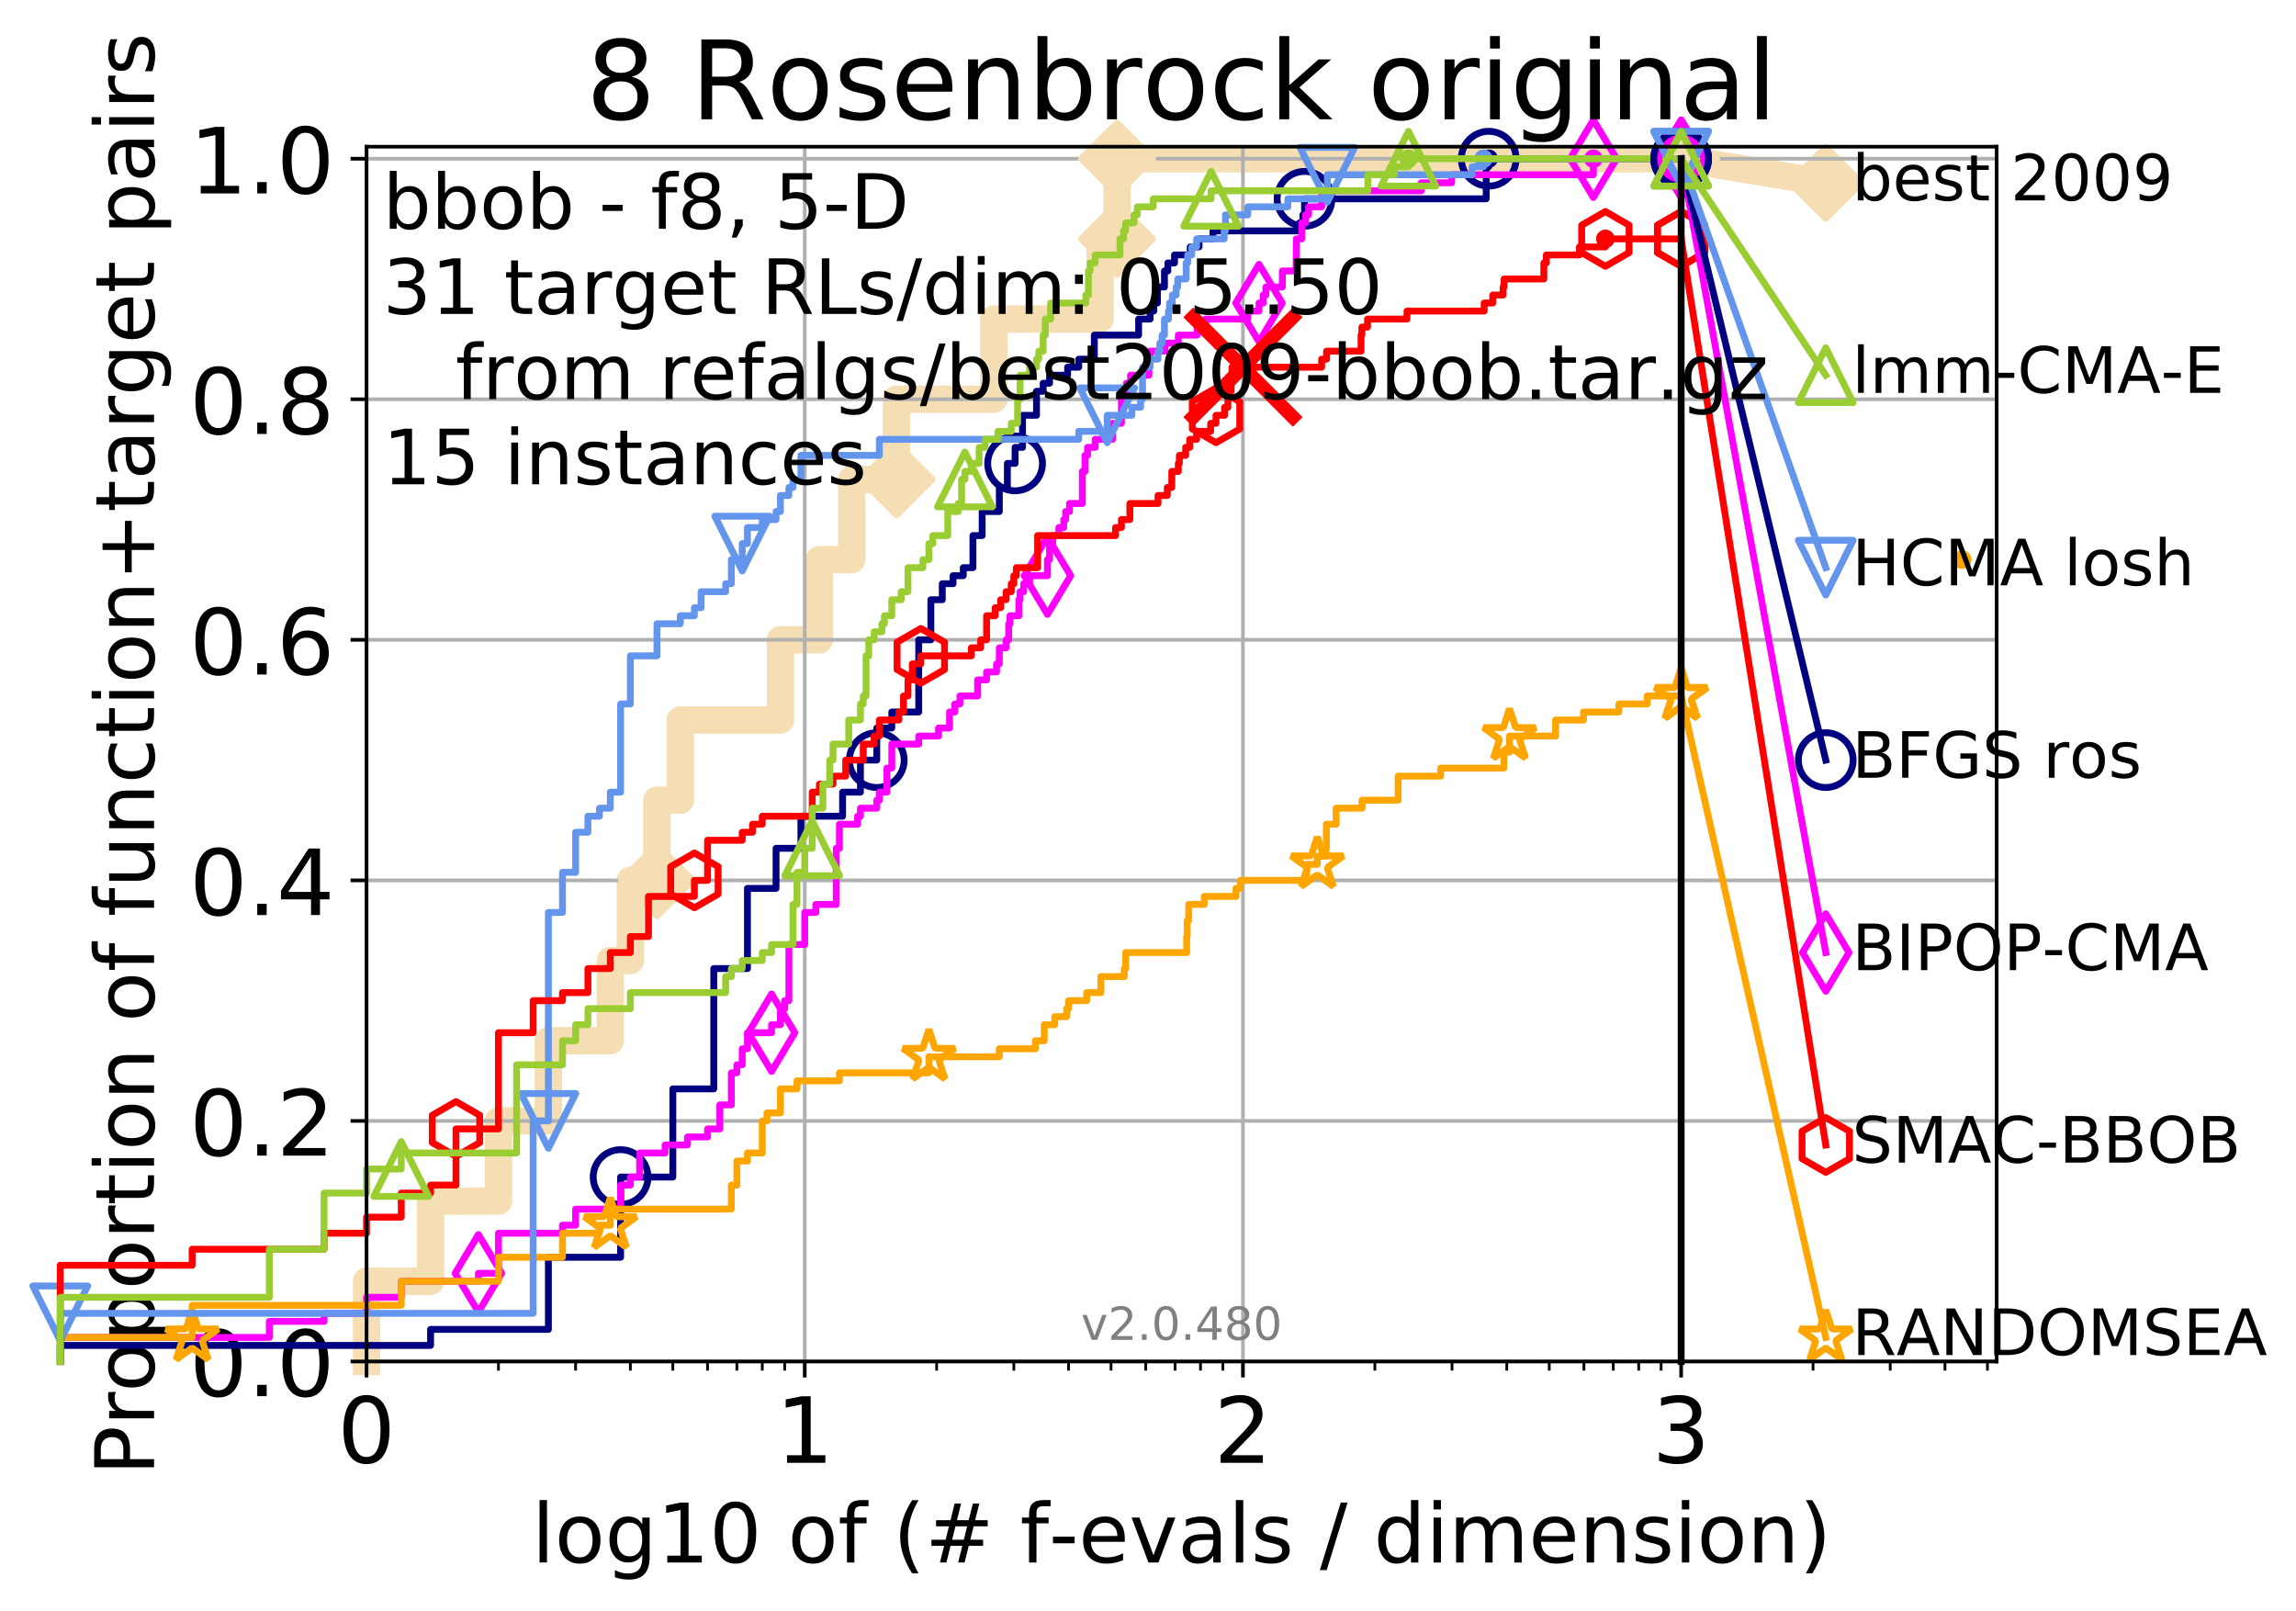 <?xml version="1.0" encoding="utf-8" standalone="no"?>
<!DOCTYPE svg PUBLIC "-//W3C//DTD SVG 1.1//EN"
  "http://www.w3.org/Graphics/SVG/1.1/DTD/svg11.dtd">
<!-- Created with matplotlib (http://matplotlib.org/) -->
<svg height="353pt" version="1.1" viewBox="0 0 503 353" width="503pt" xmlns="http://www.w3.org/2000/svg" xmlns:xlink="http://www.w3.org/1999/xlink">
 <defs>
  <style type="text/css">
*{stroke-linecap:butt;stroke-linejoin:round;}
  </style>
 </defs>
 <g id="figure_1">
  <g id="patch_1">
   <path d="M 0 353.222 
L 503.902 353.222 
L 503.902 0 
L 0 0 
z
" style="fill:#ffffff;"/>
  </g>
  <g id="axes_1">
   <g id="patch_2">
    <path d="M 80.301 298.245 
L 437.421 298.245 
L 437.421 32.133 
L 80.301 32.133 
z
" style="fill:#ffffff;"/>
   </g>
   <g id="line2d_1">
    <path d="M 80.301 298.245 
L 80.301 280.68 
L 94.329 280.68 
L 94.329 263.115 
L 109.2 263.115 
L 109.2 245.55 
L 120.139 245.55 
L 120.139 227.985 
L 133.706 227.985 
L 133.706 210.42 
L 138.099 210.42 
L 138.099 192.854 
L 143.926 192.854 
L 143.926 175.289 
L 149.037 175.289 
L 149.037 157.724 
L 170.971 157.724 
L 170.971 140.159 
L 179.51 140.159 
L 179.51 122.594 
L 186.593 122.594 
L 186.593 105.029 
L 196.415 105.029 
L 196.415 87.464 
L 217.712 87.464 
L 217.712 69.898 
L 241 69.898 
L 241 52.333 
L 244.715 52.333 
L 244.715 34.768 
L 368.301 34.768 
" style="fill:none;stroke:#f5deb3;stroke-linecap:square;stroke-width:6;"/>
   </g>
   <g id="line2d_2"/>
   <g id="line2d_3">
    <path d="M 368.301 34.768 
L 399.981 40.038 
" style="fill:none;stroke:#f5deb3;stroke-linecap:square;stroke-width:6;"/>
    <defs>
     <path d="M -0 7.778 
L 7.778 0 
L 0 -7.778 
L -7.778 -0 
z
" id="mfc41679be0" style="stroke:#f5deb3;stroke-linejoin:miter;stroke-width:1.5;"/>
    </defs>
    <g>
     <use style="fill:#f5deb3;stroke:#f5deb3;stroke-linejoin:miter;stroke-width:1.5;" x="368.301" xlink:href="#mfc41679be0" y="34.768"/>
     <use style="fill:#f5deb3;stroke:#f5deb3;stroke-linejoin:miter;stroke-width:1.5;" x="399.981" xlink:href="#mfc41679be0" y="40.038"/>
    </g>
   </g>
   <g id="matplotlib.axis_1">
    <g id="xtick_1">
     <g id="line2d_4">
      <path clip-path="url(#pece71f40f7)" d="M 80.301 298.245 
L 80.301 32.133 
" style="fill:none;stroke:#b0b0b0;stroke-linecap:square;stroke-width:0.8;"/>
     </g>
     <g id="line2d_5">
      <defs>
       <path d="M 0 0 
L 0 3.5 
" id="m2ff8114bea" style="stroke:#000000;stroke-width:0.8;"/>
      </defs>
      <g>
       <use style="stroke:#000000;stroke-width:0.8;" x="80.301" xlink:href="#m2ff8114bea" y="298.245"/>
      </g>
     </g>
     <g id="text_1">
      <!-- 0 -->
      <defs>
       <path d="M 31.781 66.406 
Q 24.172 66.406 20.328 58.906 
Q 16.5 51.422 16.5 36.375 
Q 16.5 21.391 20.328 13.891 
Q 24.172 6.391 31.781 6.391 
Q 39.453 6.391 43.281 13.891 
Q 47.125 21.391 47.125 36.375 
Q 47.125 51.422 43.281 58.906 
Q 39.453 66.406 31.781 66.406 
z
M 31.781 74.219 
Q 44.047 74.219 50.516 64.516 
Q 56.984 54.828 56.984 36.375 
Q 56.984 17.969 50.516 8.266 
Q 44.047 -1.422 31.781 -1.422 
Q 19.531 -1.422 13.062 8.266 
Q 6.594 17.969 6.594 36.375 
Q 6.594 54.828 13.062 64.516 
Q 19.531 74.219 31.781 74.219 
z
" id="DejaVuSans-30"/>
      </defs>
      <g transform="translate(73.939 320.442)scale(0.2 -0.2)">
       <use xlink:href="#DejaVuSans-30"/>
      </g>
     </g>
    </g>
    <g id="xtick_2">
     <g id="line2d_6">
      <path clip-path="url(#pece71f40f7)" d="M 176.301 298.245 
L 176.301 32.133 
" style="fill:none;stroke:#b0b0b0;stroke-linecap:square;stroke-width:0.8;"/>
     </g>
     <g id="line2d_7">
      <g>
       <use style="stroke:#000000;stroke-width:0.8;" x="176.301" xlink:href="#m2ff8114bea" y="298.245"/>
      </g>
     </g>
     <g id="text_2">
      <!-- 1 -->
      <defs>
       <path d="M 12.406 8.297 
L 28.516 8.297 
L 28.516 63.922 
L 10.984 60.406 
L 10.984 69.391 
L 28.422 72.906 
L 38.281 72.906 
L 38.281 8.297 
L 54.391 8.297 
L 54.391 0 
L 12.406 0 
z
" id="DejaVuSans-31"/>
      </defs>
      <g transform="translate(169.939 320.442)scale(0.2 -0.2)">
       <use xlink:href="#DejaVuSans-31"/>
      </g>
     </g>
    </g>
    <g id="xtick_3">
     <g id="line2d_8">
      <path clip-path="url(#pece71f40f7)" d="M 272.301 298.245 
L 272.301 32.133 
" style="fill:none;stroke:#b0b0b0;stroke-linecap:square;stroke-width:0.8;"/>
     </g>
     <g id="line2d_9">
      <g>
       <use style="stroke:#000000;stroke-width:0.8;" x="272.301" xlink:href="#m2ff8114bea" y="298.245"/>
      </g>
     </g>
     <g id="text_3">
      <!-- 2 -->
      <defs>
       <path d="M 19.188 8.297 
L 53.609 8.297 
L 53.609 0 
L 7.328 0 
L 7.328 8.297 
Q 12.938 14.109 22.625 23.891 
Q 32.328 33.688 34.812 36.531 
Q 39.547 41.844 41.422 45.531 
Q 43.312 49.219 43.312 52.781 
Q 43.312 58.594 39.234 62.25 
Q 35.156 65.922 28.609 65.922 
Q 23.969 65.922 18.812 64.312 
Q 13.672 62.703 7.812 59.422 
L 7.812 69.391 
Q 13.766 71.781 18.938 73 
Q 24.125 74.219 28.422 74.219 
Q 39.75 74.219 46.484 68.547 
Q 53.219 62.891 53.219 53.422 
Q 53.219 48.922 51.531 44.891 
Q 49.859 40.875 45.406 35.406 
Q 44.188 33.984 37.641 27.219 
Q 31.109 20.453 19.188 8.297 
z
" id="DejaVuSans-32"/>
      </defs>
      <g transform="translate(265.939 320.442)scale(0.2 -0.2)">
       <use xlink:href="#DejaVuSans-32"/>
      </g>
     </g>
    </g>
    <g id="xtick_4">
     <g id="line2d_10">
      <path clip-path="url(#pece71f40f7)" d="M 368.301 298.245 
L 368.301 32.133 
" style="fill:none;stroke:#b0b0b0;stroke-linecap:square;stroke-width:0.8;"/>
     </g>
     <g id="line2d_11">
      <g>
       <use style="stroke:#000000;stroke-width:0.8;" x="368.301" xlink:href="#m2ff8114bea" y="298.245"/>
      </g>
     </g>
     <g id="text_4">
      <!-- 3 -->
      <defs>
       <path d="M 40.578 39.312 
Q 47.656 37.797 51.625 33 
Q 55.609 28.219 55.609 21.188 
Q 55.609 10.406 48.188 4.484 
Q 40.766 -1.422 27.094 -1.422 
Q 22.516 -1.422 17.656 -0.516 
Q 12.797 0.391 7.625 2.203 
L 7.625 11.719 
Q 11.719 9.328 16.594 8.109 
Q 21.484 6.891 26.812 6.891 
Q 36.078 6.891 40.938 10.547 
Q 45.797 14.203 45.797 21.188 
Q 45.797 27.641 41.281 31.266 
Q 36.766 34.906 28.719 34.906 
L 20.219 34.906 
L 20.219 43.016 
L 29.109 43.016 
Q 36.375 43.016 40.234 45.922 
Q 44.094 48.828 44.094 54.297 
Q 44.094 59.906 40.109 62.906 
Q 36.141 65.922 28.719 65.922 
Q 24.656 65.922 20.016 65.031 
Q 15.375 64.156 9.812 62.312 
L 9.812 71.094 
Q 15.438 72.656 20.344 73.438 
Q 25.25 74.219 29.594 74.219 
Q 40.828 74.219 47.359 69.109 
Q 53.906 64.016 53.906 55.328 
Q 53.906 49.266 50.438 45.094 
Q 46.969 40.922 40.578 39.312 
z
" id="DejaVuSans-33"/>
      </defs>
      <g transform="translate(361.939 320.442)scale(0.2 -0.2)">
       <use xlink:href="#DejaVuSans-33"/>
      </g>
     </g>
    </g>
    <g id="xtick_5">
     <g id="line2d_12">
      <defs>
       <path d="M 0 0 
L 0 2 
" id="mc3804336eb" style="stroke:#000000;stroke-width:0.6;"/>
      </defs>
      <g>
       <use style="stroke:#000000;stroke-width:0.6;" x="109.2" xlink:href="#mc3804336eb" y="298.245"/>
      </g>
     </g>
    </g>
    <g id="xtick_6">
     <g id="line2d_13">
      <g>
       <use style="stroke:#000000;stroke-width:0.6;" x="126.105" xlink:href="#mc3804336eb" y="298.245"/>
      </g>
     </g>
    </g>
    <g id="xtick_7">
     <g id="line2d_14">
      <g>
       <use style="stroke:#000000;stroke-width:0.6;" x="138.099" xlink:href="#mc3804336eb" y="298.245"/>
      </g>
     </g>
    </g>
    <g id="xtick_8">
     <g id="line2d_15">
      <g>
       <use style="stroke:#000000;stroke-width:0.6;" x="147.402" xlink:href="#mc3804336eb" y="298.245"/>
      </g>
     </g>
    </g>
    <g id="xtick_9">
     <g id="line2d_16">
      <g>
       <use style="stroke:#000000;stroke-width:0.6;" x="155.004" xlink:href="#mc3804336eb" y="298.245"/>
      </g>
     </g>
    </g>
    <g id="xtick_10">
     <g id="line2d_17">
      <g>
       <use style="stroke:#000000;stroke-width:0.6;" x="161.431" xlink:href="#mc3804336eb" y="298.245"/>
      </g>
     </g>
    </g>
    <g id="xtick_11">
     <g id="line2d_18">
      <g>
       <use style="stroke:#000000;stroke-width:0.6;" x="166.998" xlink:href="#mc3804336eb" y="298.245"/>
      </g>
     </g>
    </g>
    <g id="xtick_12">
     <g id="line2d_19">
      <g>
       <use style="stroke:#000000;stroke-width:0.6;" x="171.908" xlink:href="#mc3804336eb" y="298.245"/>
      </g>
     </g>
    </g>
    <g id="xtick_13">
     <g id="line2d_20">
      <g>
       <use style="stroke:#000000;stroke-width:0.6;" x="205.2" xlink:href="#mc3804336eb" y="298.245"/>
      </g>
     </g>
    </g>
    <g id="xtick_14">
     <g id="line2d_21">
      <g>
       <use style="stroke:#000000;stroke-width:0.6;" x="222.105" xlink:href="#mc3804336eb" y="298.245"/>
      </g>
     </g>
    </g>
    <g id="xtick_15">
     <g id="line2d_22">
      <g>
       <use style="stroke:#000000;stroke-width:0.6;" x="234.099" xlink:href="#mc3804336eb" y="298.245"/>
      </g>
     </g>
    </g>
    <g id="xtick_16">
     <g id="line2d_23">
      <g>
       <use style="stroke:#000000;stroke-width:0.6;" x="243.402" xlink:href="#mc3804336eb" y="298.245"/>
      </g>
     </g>
    </g>
    <g id="xtick_17">
     <g id="line2d_24">
      <g>
       <use style="stroke:#000000;stroke-width:0.6;" x="251.004" xlink:href="#mc3804336eb" y="298.245"/>
      </g>
     </g>
    </g>
    <g id="xtick_18">
     <g id="line2d_25">
      <g>
       <use style="stroke:#000000;stroke-width:0.6;" x="257.431" xlink:href="#mc3804336eb" y="298.245"/>
      </g>
     </g>
    </g>
    <g id="xtick_19">
     <g id="line2d_26">
      <g>
       <use style="stroke:#000000;stroke-width:0.6;" x="262.998" xlink:href="#mc3804336eb" y="298.245"/>
      </g>
     </g>
    </g>
    <g id="xtick_20">
     <g id="line2d_27">
      <g>
       <use style="stroke:#000000;stroke-width:0.6;" x="267.908" xlink:href="#mc3804336eb" y="298.245"/>
      </g>
     </g>
    </g>
    <g id="xtick_21">
     <g id="line2d_28">
      <g>
       <use style="stroke:#000000;stroke-width:0.6;" x="301.2" xlink:href="#mc3804336eb" y="298.245"/>
      </g>
     </g>
    </g>
    <g id="xtick_22">
     <g id="line2d_29">
      <g>
       <use style="stroke:#000000;stroke-width:0.6;" x="318.105" xlink:href="#mc3804336eb" y="298.245"/>
      </g>
     </g>
    </g>
    <g id="xtick_23">
     <g id="line2d_30">
      <g>
       <use style="stroke:#000000;stroke-width:0.6;" x="330.099" xlink:href="#mc3804336eb" y="298.245"/>
      </g>
     </g>
    </g>
    <g id="xtick_24">
     <g id="line2d_31">
      <g>
       <use style="stroke:#000000;stroke-width:0.6;" x="339.402" xlink:href="#mc3804336eb" y="298.245"/>
      </g>
     </g>
    </g>
    <g id="xtick_25">
     <g id="line2d_32">
      <g>
       <use style="stroke:#000000;stroke-width:0.6;" x="347.004" xlink:href="#mc3804336eb" y="298.245"/>
      </g>
     </g>
    </g>
    <g id="xtick_26">
     <g id="line2d_33">
      <g>
       <use style="stroke:#000000;stroke-width:0.6;" x="353.431" xlink:href="#mc3804336eb" y="298.245"/>
      </g>
     </g>
    </g>
    <g id="xtick_27">
     <g id="line2d_34">
      <g>
       <use style="stroke:#000000;stroke-width:0.6;" x="358.998" xlink:href="#mc3804336eb" y="298.245"/>
      </g>
     </g>
    </g>
    <g id="xtick_28">
     <g id="line2d_35">
      <g>
       <use style="stroke:#000000;stroke-width:0.6;" x="363.908" xlink:href="#mc3804336eb" y="298.245"/>
      </g>
     </g>
    </g>
    <g id="xtick_29">
     <g id="line2d_36">
      <g>
       <use style="stroke:#000000;stroke-width:0.6;" x="397.2" xlink:href="#mc3804336eb" y="298.245"/>
      </g>
     </g>
    </g>
    <g id="xtick_30">
     <g id="line2d_37">
      <g>
       <use style="stroke:#000000;stroke-width:0.6;" x="414.105" xlink:href="#mc3804336eb" y="298.245"/>
      </g>
     </g>
    </g>
    <g id="xtick_31">
     <g id="line2d_38">
      <g>
       <use style="stroke:#000000;stroke-width:0.6;" x="426.099" xlink:href="#mc3804336eb" y="298.245"/>
      </g>
     </g>
    </g>
    <g id="xtick_32">
     <g id="line2d_39">
      <g>
       <use style="stroke:#000000;stroke-width:0.6;" x="435.402" xlink:href="#mc3804336eb" y="298.245"/>
      </g>
     </g>
    </g>
    <g id="text_5">
     <!-- log10 of (# f-evals / dimension) -->
     <defs>
      <path d="M 9.422 75.984 
L 18.406 75.984 
L 18.406 0 
L 9.422 0 
z
" id="DejaVuSans-6c"/>
      <path d="M 30.609 48.391 
Q 23.391 48.391 19.188 42.75 
Q 14.984 37.109 14.984 27.297 
Q 14.984 17.484 19.156 11.844 
Q 23.344 6.203 30.609 6.203 
Q 37.797 6.203 41.984 11.859 
Q 46.188 17.531 46.188 27.297 
Q 46.188 37.016 41.984 42.703 
Q 37.797 48.391 30.609 48.391 
z
M 30.609 56 
Q 42.328 56 49.016 48.375 
Q 55.719 40.766 55.719 27.297 
Q 55.719 13.875 49.016 6.219 
Q 42.328 -1.422 30.609 -1.422 
Q 18.844 -1.422 12.172 6.219 
Q 5.516 13.875 5.516 27.297 
Q 5.516 40.766 12.172 48.375 
Q 18.844 56 30.609 56 
z
" id="DejaVuSans-6f"/>
      <path d="M 45.406 27.984 
Q 45.406 37.75 41.375 43.109 
Q 37.359 48.484 30.078 48.484 
Q 22.859 48.484 18.828 43.109 
Q 14.797 37.75 14.797 27.984 
Q 14.797 18.266 18.828 12.891 
Q 22.859 7.516 30.078 7.516 
Q 37.359 7.516 41.375 12.891 
Q 45.406 18.266 45.406 27.984 
z
M 54.391 6.781 
Q 54.391 -7.172 48.188 -13.984 
Q 42 -20.797 29.203 -20.797 
Q 24.469 -20.797 20.266 -20.094 
Q 16.062 -19.391 12.109 -17.922 
L 12.109 -9.188 
Q 16.062 -11.328 19.922 -12.344 
Q 23.781 -13.375 27.781 -13.375 
Q 36.625 -13.375 41.016 -8.766 
Q 45.406 -4.156 45.406 5.172 
L 45.406 9.625 
Q 42.625 4.781 38.281 2.391 
Q 33.938 0 27.875 0 
Q 17.828 0 11.672 7.656 
Q 5.516 15.328 5.516 27.984 
Q 5.516 40.672 11.672 48.328 
Q 17.828 56 27.875 56 
Q 33.938 56 38.281 53.609 
Q 42.625 51.219 45.406 46.391 
L 45.406 54.688 
L 54.391 54.688 
z
" id="DejaVuSans-67"/>
      <path id="DejaVuSans-20"/>
      <path d="M 37.109 75.984 
L 37.109 68.5 
L 28.516 68.5 
Q 23.688 68.5 21.797 66.547 
Q 19.922 64.594 19.922 59.516 
L 19.922 54.688 
L 34.719 54.688 
L 34.719 47.703 
L 19.922 47.703 
L 19.922 0 
L 10.891 0 
L 10.891 47.703 
L 2.297 47.703 
L 2.297 54.688 
L 10.891 54.688 
L 10.891 58.5 
Q 10.891 67.625 15.141 71.797 
Q 19.391 75.984 28.609 75.984 
z
" id="DejaVuSans-66"/>
      <path d="M 31 75.875 
Q 24.469 64.656 21.281 53.656 
Q 18.109 42.672 18.109 31.391 
Q 18.109 20.125 21.312 9.062 
Q 24.516 -2 31 -13.188 
L 23.188 -13.188 
Q 15.875 -1.703 12.234 9.375 
Q 8.594 20.453 8.594 31.391 
Q 8.594 42.281 12.203 53.312 
Q 15.828 64.359 23.188 75.875 
z
" id="DejaVuSans-28"/>
      <path d="M 51.125 44 
L 36.922 44 
L 32.812 27.688 
L 47.125 27.688 
z
M 43.797 71.781 
L 38.719 51.516 
L 52.984 51.516 
L 58.109 71.781 
L 65.922 71.781 
L 60.891 51.516 
L 76.125 51.516 
L 76.125 44 
L 58.984 44 
L 54.984 27.688 
L 70.516 27.688 
L 70.516 20.219 
L 53.078 20.219 
L 48 0 
L 40.188 0 
L 45.219 20.219 
L 30.906 20.219 
L 25.875 0 
L 18.016 0 
L 23.094 20.219 
L 7.719 20.219 
L 7.719 27.688 
L 24.906 27.688 
L 29 44 
L 13.281 44 
L 13.281 51.516 
L 30.906 51.516 
L 35.891 71.781 
z
" id="DejaVuSans-23"/>
      <path d="M 4.891 31.391 
L 31.203 31.391 
L 31.203 23.391 
L 4.891 23.391 
z
" id="DejaVuSans-2d"/>
      <path d="M 56.203 29.594 
L 56.203 25.203 
L 14.891 25.203 
Q 15.484 15.922 20.484 11.062 
Q 25.484 6.203 34.422 6.203 
Q 39.594 6.203 44.453 7.469 
Q 49.312 8.734 54.109 11.281 
L 54.109 2.781 
Q 49.266 0.734 44.188 -0.344 
Q 39.109 -1.422 33.891 -1.422 
Q 20.797 -1.422 13.156 6.188 
Q 5.516 13.812 5.516 26.812 
Q 5.516 40.234 12.766 48.109 
Q 20.016 56 32.328 56 
Q 43.359 56 49.781 48.891 
Q 56.203 41.797 56.203 29.594 
z
M 47.219 32.234 
Q 47.125 39.594 43.094 43.984 
Q 39.062 48.391 32.422 48.391 
Q 24.906 48.391 20.391 44.141 
Q 15.875 39.891 15.188 32.172 
z
" id="DejaVuSans-65"/>
      <path d="M 2.984 54.688 
L 12.5 54.688 
L 29.594 8.797 
L 46.688 54.688 
L 56.203 54.688 
L 35.688 0 
L 23.484 0 
z
" id="DejaVuSans-76"/>
      <path d="M 34.281 27.484 
Q 23.391 27.484 19.188 25 
Q 14.984 22.516 14.984 16.5 
Q 14.984 11.719 18.141 8.906 
Q 21.297 6.109 26.703 6.109 
Q 34.188 6.109 38.703 11.406 
Q 43.219 16.703 43.219 25.484 
L 43.219 27.484 
z
M 52.203 31.203 
L 52.203 0 
L 43.219 0 
L 43.219 8.297 
Q 40.141 3.328 35.547 0.953 
Q 30.953 -1.422 24.312 -1.422 
Q 15.922 -1.422 10.953 3.297 
Q 6 8.016 6 15.922 
Q 6 25.141 12.172 29.828 
Q 18.359 34.516 30.609 34.516 
L 43.219 34.516 
L 43.219 35.406 
Q 43.219 41.609 39.141 45 
Q 35.062 48.391 27.688 48.391 
Q 23 48.391 18.547 47.266 
Q 14.109 46.141 10.016 43.891 
L 10.016 52.203 
Q 14.938 54.109 19.578 55.047 
Q 24.219 56 28.609 56 
Q 40.484 56 46.344 49.844 
Q 52.203 43.703 52.203 31.203 
z
" id="DejaVuSans-61"/>
      <path d="M 44.281 53.078 
L 44.281 44.578 
Q 40.484 46.531 36.375 47.5 
Q 32.281 48.484 27.875 48.484 
Q 21.188 48.484 17.844 46.438 
Q 14.5 44.391 14.5 40.281 
Q 14.5 37.156 16.891 35.375 
Q 19.281 33.594 26.516 31.984 
L 29.594 31.297 
Q 39.156 29.25 43.188 25.516 
Q 47.219 21.781 47.219 15.094 
Q 47.219 7.469 41.188 3.016 
Q 35.156 -1.422 24.609 -1.422 
Q 20.219 -1.422 15.453 -0.562 
Q 10.688 0.297 5.422 2 
L 5.422 11.281 
Q 10.406 8.688 15.234 7.391 
Q 20.062 6.109 24.812 6.109 
Q 31.156 6.109 34.562 8.281 
Q 37.984 10.453 37.984 14.406 
Q 37.984 18.062 35.516 20.016 
Q 33.062 21.969 24.703 23.781 
L 21.578 24.516 
Q 13.234 26.266 9.516 29.906 
Q 5.812 33.547 5.812 39.891 
Q 5.812 47.609 11.281 51.797 
Q 16.75 56 26.812 56 
Q 31.781 56 36.172 55.266 
Q 40.578 54.547 44.281 53.078 
z
" id="DejaVuSans-73"/>
      <path d="M 25.391 72.906 
L 33.688 72.906 
L 8.297 -9.281 
L 0 -9.281 
z
" id="DejaVuSans-2f"/>
      <path d="M 45.406 46.391 
L 45.406 75.984 
L 54.391 75.984 
L 54.391 0 
L 45.406 0 
L 45.406 8.203 
Q 42.578 3.328 38.25 0.953 
Q 33.938 -1.422 27.875 -1.422 
Q 17.969 -1.422 11.734 6.484 
Q 5.516 14.406 5.516 27.297 
Q 5.516 40.188 11.734 48.094 
Q 17.969 56 27.875 56 
Q 33.938 56 38.25 53.625 
Q 42.578 51.266 45.406 46.391 
z
M 14.797 27.297 
Q 14.797 17.391 18.875 11.75 
Q 22.953 6.109 30.078 6.109 
Q 37.203 6.109 41.297 11.75 
Q 45.406 17.391 45.406 27.297 
Q 45.406 37.203 41.297 42.844 
Q 37.203 48.484 30.078 48.484 
Q 22.953 48.484 18.875 42.844 
Q 14.797 37.203 14.797 27.297 
z
" id="DejaVuSans-64"/>
      <path d="M 9.422 54.688 
L 18.406 54.688 
L 18.406 0 
L 9.422 0 
z
M 9.422 75.984 
L 18.406 75.984 
L 18.406 64.594 
L 9.422 64.594 
z
" id="DejaVuSans-69"/>
      <path d="M 52 44.188 
Q 55.375 50.25 60.062 53.125 
Q 64.75 56 71.094 56 
Q 79.641 56 84.281 50.016 
Q 88.922 44.047 88.922 33.016 
L 88.922 0 
L 79.891 0 
L 79.891 32.719 
Q 79.891 40.578 77.094 44.375 
Q 74.312 48.188 68.609 48.188 
Q 61.625 48.188 57.562 43.547 
Q 53.516 38.922 53.516 30.906 
L 53.516 0 
L 44.484 0 
L 44.484 32.719 
Q 44.484 40.625 41.703 44.406 
Q 38.922 48.188 33.109 48.188 
Q 26.219 48.188 22.156 43.531 
Q 18.109 38.875 18.109 30.906 
L 18.109 0 
L 9.078 0 
L 9.078 54.688 
L 18.109 54.688 
L 18.109 46.188 
Q 21.188 51.219 25.484 53.609 
Q 29.781 56 35.688 56 
Q 41.656 56 45.828 52.969 
Q 50 49.953 52 44.188 
z
" id="DejaVuSans-6d"/>
      <path d="M 54.891 33.016 
L 54.891 0 
L 45.906 0 
L 45.906 32.719 
Q 45.906 40.484 42.875 44.328 
Q 39.844 48.188 33.797 48.188 
Q 26.516 48.188 22.312 43.547 
Q 18.109 38.922 18.109 30.906 
L 18.109 0 
L 9.078 0 
L 9.078 54.688 
L 18.109 54.688 
L 18.109 46.188 
Q 21.344 51.125 25.703 53.562 
Q 30.078 56 35.797 56 
Q 45.219 56 50.047 50.172 
Q 54.891 44.344 54.891 33.016 
z
" id="DejaVuSans-6e"/>
      <path d="M 8.016 75.875 
L 15.828 75.875 
Q 23.141 64.359 26.781 53.312 
Q 30.422 42.281 30.422 31.391 
Q 30.422 20.453 26.781 9.375 
Q 23.141 -1.703 15.828 -13.188 
L 8.016 -13.188 
Q 14.5 -2 17.703 9.062 
Q 20.906 20.125 20.906 31.391 
Q 20.906 42.672 17.703 53.656 
Q 14.5 64.656 8.016 75.875 
z
" id="DejaVuSans-29"/>
     </defs>
     <g transform="translate(116.516 342.279)scale(0.18 -0.18)">
      <use xlink:href="#DejaVuSans-6c"/>
      <use x="27.783" xlink:href="#DejaVuSans-6f"/>
      <use x="88.965" xlink:href="#DejaVuSans-67"/>
      <use x="152.441" xlink:href="#DejaVuSans-31"/>
      <use x="216.064" xlink:href="#DejaVuSans-30"/>
      <use x="279.688" xlink:href="#DejaVuSans-20"/>
      <use x="311.475" xlink:href="#DejaVuSans-6f"/>
      <use x="372.656" xlink:href="#DejaVuSans-66"/>
      <use x="407.861" xlink:href="#DejaVuSans-20"/>
      <use x="439.648" xlink:href="#DejaVuSans-28"/>
      <use x="478.662" xlink:href="#DejaVuSans-23"/>
      <use x="562.451" xlink:href="#DejaVuSans-20"/>
      <use x="594.238" xlink:href="#DejaVuSans-66"/>
      <use x="629.365" xlink:href="#DejaVuSans-2d"/>
      <use x="665.449" xlink:href="#DejaVuSans-65"/>
      <use x="726.973" xlink:href="#DejaVuSans-76"/>
      <use x="786.152" xlink:href="#DejaVuSans-61"/>
      <use x="847.432" xlink:href="#DejaVuSans-6c"/>
      <use x="875.215" xlink:href="#DejaVuSans-73"/>
      <use x="927.314" xlink:href="#DejaVuSans-20"/>
      <use x="959.102" xlink:href="#DejaVuSans-2f"/>
      <use x="992.793" xlink:href="#DejaVuSans-20"/>
      <use x="1024.58" xlink:href="#DejaVuSans-64"/>
      <use x="1088.057" xlink:href="#DejaVuSans-69"/>
      <use x="1115.84" xlink:href="#DejaVuSans-6d"/>
      <use x="1213.252" xlink:href="#DejaVuSans-65"/>
      <use x="1274.775" xlink:href="#DejaVuSans-6e"/>
      <use x="1338.154" xlink:href="#DejaVuSans-73"/>
      <use x="1390.254" xlink:href="#DejaVuSans-69"/>
      <use x="1418.037" xlink:href="#DejaVuSans-6f"/>
      <use x="1479.219" xlink:href="#DejaVuSans-6e"/>
      <use x="1542.598" xlink:href="#DejaVuSans-29"/>
     </g>
    </g>
   </g>
   <g id="matplotlib.axis_2">
    <g id="ytick_1">
     <g id="line2d_40">
      <path clip-path="url(#pece71f40f7)" d="M 80.301 298.245 
L 437.421 298.245 
" style="fill:none;stroke:#b0b0b0;stroke-linecap:square;stroke-width:0.8;"/>
     </g>
     <g id="line2d_41">
      <defs>
       <path d="M 0 0 
L -3.5 0 
" id="m08d8e835bf" style="stroke:#000000;stroke-width:0.8;"/>
      </defs>
      <g>
       <use style="stroke:#000000;stroke-width:0.8;" x="80.301" xlink:href="#m08d8e835bf" y="298.245"/>
      </g>
     </g>
     <g id="text_6">
      <!-- 0.0 -->
      <defs>
       <path d="M 10.688 12.406 
L 21 12.406 
L 21 0 
L 10.688 0 
z
" id="DejaVuSans-2e"/>
      </defs>
      <g transform="translate(41.495 305.844)scale(0.2 -0.2)">
       <use xlink:href="#DejaVuSans-30"/>
       <use x="63.623" xlink:href="#DejaVuSans-2e"/>
       <use x="95.41" xlink:href="#DejaVuSans-30"/>
      </g>
     </g>
    </g>
    <g id="ytick_2">
     <g id="line2d_42">
      <path clip-path="url(#pece71f40f7)" d="M 80.301 245.55 
L 437.421 245.55 
" style="fill:none;stroke:#b0b0b0;stroke-linecap:square;stroke-width:0.8;"/>
     </g>
     <g id="line2d_43">
      <g>
       <use style="stroke:#000000;stroke-width:0.8;" x="80.301" xlink:href="#m08d8e835bf" y="245.55"/>
      </g>
     </g>
     <g id="text_7">
      <!-- 0.2 -->
      <g transform="translate(41.495 253.148)scale(0.2 -0.2)">
       <use xlink:href="#DejaVuSans-30"/>
       <use x="63.623" xlink:href="#DejaVuSans-2e"/>
       <use x="95.41" xlink:href="#DejaVuSans-32"/>
      </g>
     </g>
    </g>
    <g id="ytick_3">
     <g id="line2d_44">
      <path clip-path="url(#pece71f40f7)" d="M 80.301 192.854 
L 437.421 192.854 
" style="fill:none;stroke:#b0b0b0;stroke-linecap:square;stroke-width:0.8;"/>
     </g>
     <g id="line2d_45">
      <g>
       <use style="stroke:#000000;stroke-width:0.8;" x="80.301" xlink:href="#m08d8e835bf" y="192.854"/>
      </g>
     </g>
     <g id="text_8">
      <!-- 0.4 -->
      <defs>
       <path d="M 37.797 64.312 
L 12.891 25.391 
L 37.797 25.391 
z
M 35.203 72.906 
L 47.609 72.906 
L 47.609 25.391 
L 58.016 25.391 
L 58.016 17.188 
L 47.609 17.188 
L 47.609 0 
L 37.797 0 
L 37.797 17.188 
L 4.891 17.188 
L 4.891 26.703 
z
" id="DejaVuSans-34"/>
      </defs>
      <g transform="translate(41.495 200.453)scale(0.2 -0.2)">
       <use xlink:href="#DejaVuSans-30"/>
       <use x="63.623" xlink:href="#DejaVuSans-2e"/>
       <use x="95.41" xlink:href="#DejaVuSans-34"/>
      </g>
     </g>
    </g>
    <g id="ytick_4">
     <g id="line2d_46">
      <path clip-path="url(#pece71f40f7)" d="M 80.301 140.159 
L 437.421 140.159 
" style="fill:none;stroke:#b0b0b0;stroke-linecap:square;stroke-width:0.8;"/>
     </g>
     <g id="line2d_47">
      <g>
       <use style="stroke:#000000;stroke-width:0.8;" x="80.301" xlink:href="#m08d8e835bf" y="140.159"/>
      </g>
     </g>
     <g id="text_9">
      <!-- 0.6 -->
      <defs>
       <path d="M 33.016 40.375 
Q 26.375 40.375 22.484 35.828 
Q 18.609 31.297 18.609 23.391 
Q 18.609 15.531 22.484 10.953 
Q 26.375 6.391 33.016 6.391 
Q 39.656 6.391 43.531 10.953 
Q 47.406 15.531 47.406 23.391 
Q 47.406 31.297 43.531 35.828 
Q 39.656 40.375 33.016 40.375 
z
M 52.594 71.297 
L 52.594 62.312 
Q 48.875 64.062 45.094 64.984 
Q 41.312 65.922 37.594 65.922 
Q 27.828 65.922 22.672 59.328 
Q 17.531 52.734 16.797 39.406 
Q 19.672 43.656 24.016 45.922 
Q 28.375 48.188 33.594 48.188 
Q 44.578 48.188 50.953 41.516 
Q 57.328 34.859 57.328 23.391 
Q 57.328 12.156 50.688 5.359 
Q 44.047 -1.422 33.016 -1.422 
Q 20.359 -1.422 13.672 8.266 
Q 6.984 17.969 6.984 36.375 
Q 6.984 53.656 15.188 63.938 
Q 23.391 74.219 37.203 74.219 
Q 40.922 74.219 44.703 73.484 
Q 48.484 72.75 52.594 71.297 
z
" id="DejaVuSans-36"/>
      </defs>
      <g transform="translate(41.495 147.757)scale(0.2 -0.2)">
       <use xlink:href="#DejaVuSans-30"/>
       <use x="63.623" xlink:href="#DejaVuSans-2e"/>
       <use x="95.41" xlink:href="#DejaVuSans-36"/>
      </g>
     </g>
    </g>
    <g id="ytick_5">
     <g id="line2d_48">
      <path clip-path="url(#pece71f40f7)" d="M 80.301 87.464 
L 437.421 87.464 
" style="fill:none;stroke:#b0b0b0;stroke-linecap:square;stroke-width:0.8;"/>
     </g>
     <g id="line2d_49">
      <g>
       <use style="stroke:#000000;stroke-width:0.8;" x="80.301" xlink:href="#m08d8e835bf" y="87.464"/>
      </g>
     </g>
     <g id="text_10">
      <!-- 0.8 -->
      <defs>
       <path d="M 31.781 34.625 
Q 24.75 34.625 20.719 30.859 
Q 16.703 27.094 16.703 20.516 
Q 16.703 13.922 20.719 10.156 
Q 24.75 6.391 31.781 6.391 
Q 38.812 6.391 42.859 10.172 
Q 46.922 13.969 46.922 20.516 
Q 46.922 27.094 42.891 30.859 
Q 38.875 34.625 31.781 34.625 
z
M 21.922 38.812 
Q 15.578 40.375 12.031 44.719 
Q 8.5 49.078 8.5 55.328 
Q 8.5 64.062 14.719 69.141 
Q 20.953 74.219 31.781 74.219 
Q 42.672 74.219 48.875 69.141 
Q 55.078 64.062 55.078 55.328 
Q 55.078 49.078 51.531 44.719 
Q 48 40.375 41.703 38.812 
Q 48.828 37.156 52.797 32.312 
Q 56.781 27.484 56.781 20.516 
Q 56.781 9.906 50.312 4.234 
Q 43.844 -1.422 31.781 -1.422 
Q 19.734 -1.422 13.25 4.234 
Q 6.781 9.906 6.781 20.516 
Q 6.781 27.484 10.781 32.312 
Q 14.797 37.156 21.922 38.812 
z
M 18.312 54.391 
Q 18.312 48.734 21.844 45.562 
Q 25.391 42.391 31.781 42.391 
Q 38.141 42.391 41.719 45.562 
Q 45.312 48.734 45.312 54.391 
Q 45.312 60.062 41.719 63.234 
Q 38.141 66.406 31.781 66.406 
Q 25.391 66.406 21.844 63.234 
Q 18.312 60.062 18.312 54.391 
z
" id="DejaVuSans-38"/>
      </defs>
      <g transform="translate(41.495 95.062)scale(0.2 -0.2)">
       <use xlink:href="#DejaVuSans-30"/>
       <use x="63.623" xlink:href="#DejaVuSans-2e"/>
       <use x="95.41" xlink:href="#DejaVuSans-38"/>
      </g>
     </g>
    </g>
    <g id="ytick_6">
     <g id="line2d_50">
      <path clip-path="url(#pece71f40f7)" d="M 80.301 34.768 
L 437.421 34.768 
" style="fill:none;stroke:#b0b0b0;stroke-linecap:square;stroke-width:0.8;"/>
     </g>
     <g id="line2d_51">
      <g>
       <use style="stroke:#000000;stroke-width:0.8;" x="80.301" xlink:href="#m08d8e835bf" y="34.768"/>
      </g>
     </g>
     <g id="text_11">
      <!-- 1.0 -->
      <g transform="translate(41.495 42.367)scale(0.2 -0.2)">
       <use xlink:href="#DejaVuSans-31"/>
       <use x="63.623" xlink:href="#DejaVuSans-2e"/>
       <use x="95.41" xlink:href="#DejaVuSans-30"/>
      </g>
     </g>
    </g>
    <g id="text_12">
     <!-- Proportion of function+target pairs -->
     <defs>
      <path d="M 19.672 64.797 
L 19.672 37.406 
L 32.078 37.406 
Q 38.969 37.406 42.719 40.969 
Q 46.484 44.531 46.484 51.125 
Q 46.484 57.672 42.719 61.234 
Q 38.969 64.797 32.078 64.797 
z
M 9.812 72.906 
L 32.078 72.906 
Q 44.344 72.906 50.609 67.359 
Q 56.891 61.812 56.891 51.125 
Q 56.891 40.328 50.609 34.812 
Q 44.344 29.297 32.078 29.297 
L 19.672 29.297 
L 19.672 0 
L 9.812 0 
z
" id="DejaVuSans-50"/>
      <path d="M 41.109 46.297 
Q 39.594 47.172 37.812 47.578 
Q 36.031 48 33.891 48 
Q 26.266 48 22.188 43.047 
Q 18.109 38.094 18.109 28.812 
L 18.109 0 
L 9.078 0 
L 9.078 54.688 
L 18.109 54.688 
L 18.109 46.188 
Q 20.953 51.172 25.484 53.578 
Q 30.031 56 36.531 56 
Q 37.453 56 38.578 55.875 
Q 39.703 55.766 41.062 55.516 
z
" id="DejaVuSans-72"/>
      <path d="M 18.109 8.203 
L 18.109 -20.797 
L 9.078 -20.797 
L 9.078 54.688 
L 18.109 54.688 
L 18.109 46.391 
Q 20.953 51.266 25.266 53.625 
Q 29.594 56 35.594 56 
Q 45.562 56 51.781 48.094 
Q 58.016 40.188 58.016 27.297 
Q 58.016 14.406 51.781 6.484 
Q 45.562 -1.422 35.594 -1.422 
Q 29.594 -1.422 25.266 0.953 
Q 20.953 3.328 18.109 8.203 
z
M 48.688 27.297 
Q 48.688 37.203 44.609 42.844 
Q 40.531 48.484 33.406 48.484 
Q 26.266 48.484 22.188 42.844 
Q 18.109 37.203 18.109 27.297 
Q 18.109 17.391 22.188 11.75 
Q 26.266 6.109 33.406 6.109 
Q 40.531 6.109 44.609 11.75 
Q 48.688 17.391 48.688 27.297 
z
" id="DejaVuSans-70"/>
      <path d="M 18.312 70.219 
L 18.312 54.688 
L 36.812 54.688 
L 36.812 47.703 
L 18.312 47.703 
L 18.312 18.016 
Q 18.312 11.328 20.141 9.422 
Q 21.969 7.516 27.594 7.516 
L 36.812 7.516 
L 36.812 0 
L 27.594 0 
Q 17.188 0 13.234 3.875 
Q 9.281 7.766 9.281 18.016 
L 9.281 47.703 
L 2.688 47.703 
L 2.688 54.688 
L 9.281 54.688 
L 9.281 70.219 
z
" id="DejaVuSans-74"/>
      <path d="M 8.5 21.578 
L 8.5 54.688 
L 17.484 54.688 
L 17.484 21.922 
Q 17.484 14.156 20.5 10.266 
Q 23.531 6.391 29.594 6.391 
Q 36.859 6.391 41.078 11.031 
Q 45.312 15.672 45.312 23.688 
L 45.312 54.688 
L 54.297 54.688 
L 54.297 0 
L 45.312 0 
L 45.312 8.406 
Q 42.047 3.422 37.719 1 
Q 33.406 -1.422 27.688 -1.422 
Q 18.266 -1.422 13.375 4.438 
Q 8.5 10.297 8.5 21.578 
z
M 31.109 56 
z
" id="DejaVuSans-75"/>
      <path d="M 48.781 52.594 
L 48.781 44.188 
Q 44.969 46.297 41.141 47.344 
Q 37.312 48.391 33.406 48.391 
Q 24.656 48.391 19.812 42.844 
Q 14.984 37.312 14.984 27.297 
Q 14.984 17.281 19.812 11.734 
Q 24.656 6.203 33.406 6.203 
Q 37.312 6.203 41.141 7.25 
Q 44.969 8.297 48.781 10.406 
L 48.781 2.094 
Q 45.016 0.344 40.984 -0.531 
Q 36.969 -1.422 32.422 -1.422 
Q 20.062 -1.422 12.781 6.344 
Q 5.516 14.109 5.516 27.297 
Q 5.516 40.672 12.859 48.328 
Q 20.219 56 33.016 56 
Q 37.156 56 41.109 55.141 
Q 45.062 54.297 48.781 52.594 
z
" id="DejaVuSans-63"/>
      <path d="M 46 62.703 
L 46 35.5 
L 73.188 35.5 
L 73.188 27.203 
L 46 27.203 
L 46 0 
L 37.797 0 
L 37.797 27.203 
L 10.594 27.203 
L 10.594 35.5 
L 37.797 35.5 
L 37.797 62.703 
z
" id="DejaVuSans-2b"/>
     </defs>
     <g transform="translate(33.751 323.179)rotate(-90)scale(0.18 -0.18)">
      <use xlink:href="#DejaVuSans-50"/>
      <use x="60.287" xlink:href="#DejaVuSans-72"/>
      <use x="101.369" xlink:href="#DejaVuSans-6f"/>
      <use x="162.551" xlink:href="#DejaVuSans-70"/>
      <use x="226.027" xlink:href="#DejaVuSans-6f"/>
      <use x="287.209" xlink:href="#DejaVuSans-72"/>
      <use x="328.322" xlink:href="#DejaVuSans-74"/>
      <use x="367.531" xlink:href="#DejaVuSans-69"/>
      <use x="395.314" xlink:href="#DejaVuSans-6f"/>
      <use x="456.496" xlink:href="#DejaVuSans-6e"/>
      <use x="519.875" xlink:href="#DejaVuSans-20"/>
      <use x="551.662" xlink:href="#DejaVuSans-6f"/>
      <use x="612.844" xlink:href="#DejaVuSans-66"/>
      <use x="648.049" xlink:href="#DejaVuSans-20"/>
      <use x="679.836" xlink:href="#DejaVuSans-66"/>
      <use x="715.041" xlink:href="#DejaVuSans-75"/>
      <use x="778.42" xlink:href="#DejaVuSans-6e"/>
      <use x="841.799" xlink:href="#DejaVuSans-63"/>
      <use x="896.779" xlink:href="#DejaVuSans-74"/>
      <use x="935.988" xlink:href="#DejaVuSans-69"/>
      <use x="963.771" xlink:href="#DejaVuSans-6f"/>
      <use x="1024.953" xlink:href="#DejaVuSans-6e"/>
      <use x="1088.332" xlink:href="#DejaVuSans-2b"/>
      <use x="1172.121" xlink:href="#DejaVuSans-74"/>
      <use x="1211.33" xlink:href="#DejaVuSans-61"/>
      <use x="1272.609" xlink:href="#DejaVuSans-72"/>
      <use x="1313.707" xlink:href="#DejaVuSans-67"/>
      <use x="1377.184" xlink:href="#DejaVuSans-65"/>
      <use x="1438.707" xlink:href="#DejaVuSans-74"/>
      <use x="1477.916" xlink:href="#DejaVuSans-20"/>
      <use x="1509.703" xlink:href="#DejaVuSans-70"/>
      <use x="1573.18" xlink:href="#DejaVuSans-61"/>
      <use x="1634.459" xlink:href="#DejaVuSans-69"/>
      <use x="1662.242" xlink:href="#DejaVuSans-72"/>
      <use x="1703.355" xlink:href="#DejaVuSans-73"/>
     </g>
    </g>
   </g>
   <g id="line2d_52">
    <defs>
     <path d="M 0 1.5 
C 0.398 1.5 0.779 1.342 1.061 1.061 
C 1.342 0.779 1.5 0.398 1.5 0 
C 1.5 -0.398 1.342 -0.779 1.061 -1.061 
C 0.779 -1.342 0.398 -1.5 0 -1.5 
C -0.398 -1.5 -0.779 -1.342 -1.061 -1.061 
C -1.342 -0.779 -1.5 -0.398 -1.5 0 
C -1.5 0.398 -1.342 0.779 -1.061 1.061 
C -0.779 1.342 -0.398 1.5 0 1.5 
z
" id="m94b85f1c69" style="stroke:#f5deb3;"/>
    </defs>
    <g>
     <use style="fill:#f5deb3;stroke:#f5deb3;" x="244.715" xlink:href="#m94b85f1c69" y="34.768"/>
     <use style="fill:#f5deb3;stroke:#f5deb3;" x="244.715" xlink:href="#m94b85f1c69" y="34.768"/>
    </g>
   </g>
   <g id="line2d_53">
    <g>
     <use style="fill:#f5deb3;stroke:#f5deb3;stroke-linejoin:miter;stroke-width:1.5;" x="143.926" xlink:href="#mfc41679be0" y="192.854"/>
     <use style="fill:#f5deb3;stroke:#f5deb3;stroke-linejoin:miter;stroke-width:1.5;" x="196.415" xlink:href="#mfc41679be0" y="105.029"/>
     <use style="fill:#f5deb3;stroke:#f5deb3;stroke-linejoin:miter;stroke-width:1.5;" x="244.715" xlink:href="#mfc41679be0" y="52.333"/>
     <use style="fill:#f5deb3;stroke:#f5deb3;stroke-linejoin:miter;stroke-width:1.5;" x="244.715" xlink:href="#mfc41679be0" y="34.768"/>
     <use style="fill:#f5deb3;stroke:#f5deb3;stroke-linejoin:miter;stroke-width:1.5;" x="368.301" xlink:href="#mfc41679be0" y="34.768"/>
    </g>
   </g>
   <g id="line2d_54">
    <defs>
     <path d="M 0 1.5 
C 0.398 1.5 0.779 1.342 1.061 1.061 
C 1.342 0.779 1.5 0.398 1.5 0 
C 1.5 -0.398 1.342 -0.779 1.061 -1.061 
C 0.779 -1.342 0.398 -1.5 0 -1.5 
C -0.398 -1.5 -0.779 -1.342 -1.061 -1.061 
C -1.342 -0.779 -1.5 -0.398 -1.5 0 
C -1.5 0.398 -1.342 0.779 -1.061 1.061 
C -0.779 1.342 -0.398 1.5 0 1.5 
z
" id="mc4b5269e76" style="stroke:#000080;"/>
    </defs>
    <g>
     <use style="fill:#000080;stroke:#000080;" x="326.144" xlink:href="#mc4b5269e76" y="34.768"/>
     <use style="fill:#000080;stroke:#000080;" x="326.144" xlink:href="#mc4b5269e76" y="34.768"/>
    </g>
   </g>
   <g id="line2d_55">
    <path d="M 13.2 298.245 
L 13.2 294.732 
L 94.329 294.732 
L 94.329 291.219 
L 120.139 291.219 
L 120.139 275.411 
L 135.96 275.411 
L 135.96 257.846 
L 147.402 257.846 
L 147.402 238.524 
L 156.371 238.524 
L 156.371 212.176 
L 163.747 212.176 
L 163.747 194.611 
L 170.013 194.611 
L 170.013 185.828 
L 175.459 185.828 
L 175.459 178.802 
L 184.592 178.802 
L 184.592 173.533 
L 188.503 173.533 
L 188.503 166.507 
L 192.079 166.507 
L 192.079 159.481 
L 195.372 159.481 
L 195.372 155.968 
L 201.268 155.968 
L 201.268 140.159 
L 203.93 140.159 
L 203.93 131.376 
L 206.432 131.376 
L 206.432 127.863 
L 208.793 127.863 
L 208.793 126.107 
L 211.027 126.107 
L 211.027 124.35 
L 213.147 124.35 
L 213.147 117.324 
L 215.165 117.324 
L 215.165 112.055 
L 218.929 112.055 
L 218.929 106.785 
L 220.691 106.785 
L 220.691 101.516 
L 222.382 101.516 
L 222.382 98.003 
L 224.006 98.003 
L 224.006 90.977 
L 227.077 90.977 
L 227.077 85.707 
L 228.532 85.707 
L 228.532 83.951 
L 229.937 83.951 
L 229.937 82.194 
L 233.89 82.194 
L 233.89 80.438 
L 236.331 80.438 
L 236.331 78.681 
L 239.744 78.681 
L 239.744 73.411 
L 249.446 73.411 
L 249.446 69.898 
L 251.965 69.898 
L 251.965 68.142 
L 252.772 68.142 
L 252.772 66.385 
L 253.564 66.385 
L 253.564 62.872 
L 255.103 62.872 
L 255.103 59.359 
L 255.852 59.359 
L 255.852 57.603 
L 257.311 57.603 
L 257.311 55.846 
L 260.749 55.846 
L 260.749 54.09 
L 262.684 54.09 
L 262.684 52.333 
L 265.721 52.333 
L 265.721 50.577 
L 284.689 50.577 
L 284.689 48.82 
L 285.426 48.82 
L 285.426 47.064 
L 285.79 47.064 
L 285.79 43.551 
L 325.59 43.551 
L 325.59 36.525 
L 326.144 36.525 
L 326.144 34.768 
L 368.301 34.768 
" style="fill:none;stroke:#000080;stroke-linecap:square;stroke-width:1.5;"/>
   </g>
   <g id="line2d_56">
    <defs>
     <path d="M 0 6 
C 1.591 6 3.117 5.368 4.243 4.243 
C 5.368 3.117 6 1.591 6 0 
C 6 -1.591 5.368 -3.117 4.243 -4.243 
C 3.117 -5.368 1.591 -6 0 -6 
C -1.591 -6 -3.117 -5.368 -4.243 -4.243 
C -5.368 -3.117 -6 -1.591 -6 0 
C -6 1.591 -5.368 3.117 -4.243 4.243 
C -3.117 5.368 -1.591 6 0 6 
z
" id="md988810e89" style="stroke:#000080;stroke-width:1.5;"/>
    </defs>
    <g>
     <use style="fill:none;stroke:#000080;stroke-width:1.5;" x="135.96" xlink:href="#md988810e89" y="257.846"/>
     <use style="fill:none;stroke:#000080;stroke-width:1.5;" x="192.079" xlink:href="#md988810e89" y="166.507"/>
     <use style="fill:none;stroke:#000080;stroke-width:1.5;" x="222.382" xlink:href="#md988810e89" y="101.516"/>
     <use style="fill:none;stroke:#000080;stroke-width:1.5;" x="285.79" xlink:href="#md988810e89" y="43.551"/>
     <use style="fill:none;stroke:#000080;stroke-width:1.5;" x="326.144" xlink:href="#md988810e89" y="34.768"/>
     <use style="fill:none;stroke:#000080;stroke-width:1.5;" x="368.301" xlink:href="#md988810e89" y="34.768"/>
    </g>
   </g>
   <g id="line2d_57"/>
   <g id="line2d_58">
    <defs>
     <path d="M 0 1.5 
C 0.398 1.5 0.779 1.342 1.061 1.061 
C 1.342 0.779 1.5 0.398 1.5 0 
C 1.5 -0.398 1.342 -0.779 1.061 -1.061 
C 0.779 -1.342 0.398 -1.5 0 -1.5 
C -0.398 -1.5 -0.779 -1.342 -1.061 -1.061 
C -1.342 -0.779 -1.5 -0.398 -1.5 0 
C -1.5 0.398 -1.342 0.779 -1.061 1.061 
C -0.779 1.342 -0.398 1.5 0 1.5 
z
" id="m5b56b8200b" style="stroke:#ff00ff;"/>
    </defs>
    <g>
     <use style="fill:#ff00ff;stroke:#ff00ff;" x="349.064" xlink:href="#m5b56b8200b" y="34.768"/>
     <use style="fill:#ff00ff;stroke:#ff00ff;" x="349.064" xlink:href="#m5b56b8200b" y="34.768"/>
    </g>
   </g>
   <g id="line2d_59">
    <path d="M 13.2 298.245 
L 13.2 292.976 
L 59.004 292.976 
L 59.004 289.463 
L 70.998 289.463 
L 70.998 287.706 
L 80.301 287.706 
L 80.301 284.193 
L 87.903 284.193 
L 87.903 280.68 
L 104.807 280.68 
L 104.807 278.924 
L 109.2 278.924 
L 109.2 270.141 
L 123.228 270.141 
L 123.228 268.385 
L 126.105 268.385 
L 126.105 264.872 
L 135.96 264.872 
L 135.96 259.602 
L 138.099 259.602 
L 138.099 257.846 
L 140.133 257.846 
L 140.133 252.576 
L 145.7 252.576 
L 145.7 250.819 
L 150.611 250.819 
L 150.611 249.063 
L 155.004 249.063 
L 155.004 247.306 
L 157.694 247.306 
L 157.694 242.037 
L 160.222 242.037 
L 160.222 235.011 
L 161.431 235.011 
L 161.431 233.254 
L 162.605 233.254 
L 162.605 229.741 
L 163.747 229.741 
L 163.747 226.228 
L 169.032 226.228 
L 169.032 224.472 
L 170.971 224.472 
L 170.971 220.959 
L 171.908 220.959 
L 171.908 219.202 
L 172.825 219.202 
L 172.825 206.907 
L 176.301 206.907 
L 176.301 199.881 
L 178.73 199.881 
L 178.73 198.124 
L 183.202 198.124 
L 183.202 185.828 
L 183.903 185.828 
L 183.903 180.559 
L 187.876 180.559 
L 187.876 178.802 
L 188.503 178.802 
L 188.503 177.046 
L 192.079 177.046 
L 192.079 175.289 
L 192.646 175.289 
L 192.646 173.533 
L 194.303 173.533 
L 194.303 168.263 
L 195.372 168.263 
L 195.372 162.994 
L 201.268 162.994 
L 201.268 161.237 
L 205.615 161.237 
L 205.615 159.481 
L 208.021 159.481 
L 208.021 155.968 
L 209.174 155.968 
L 209.174 154.211 
L 210.296 154.211 
L 210.296 152.455 
L 214.168 152.455 
L 214.168 148.942 
L 216.139 148.942 
L 216.139 147.185 
L 218.325 147.185 
L 218.325 145.429 
L 218.929 145.429 
L 218.929 141.916 
L 220.403 141.916 
L 220.403 140.159 
L 220.978 140.159 
L 220.978 136.646 
L 221.262 136.646 
L 221.262 134.889 
L 223.202 134.889 
L 223.202 131.376 
L 223.472 131.376 
L 223.472 129.62 
L 224.271 129.62 
L 224.271 127.863 
L 225.57 127.863 
L 225.57 126.107 
L 229.474 126.107 
L 229.474 122.594 
L 229.937 122.594 
L 229.937 119.081 
L 230.623 119.081 
L 230.623 117.324 
L 231.96 117.324 
L 231.96 115.568 
L 233.043 115.568 
L 233.043 113.811 
L 233.469 113.811 
L 233.469 112.055 
L 234.307 112.055 
L 234.307 110.298 
L 237.114 110.298 
L 237.114 103.272 
L 237.692 103.272 
L 237.692 99.759 
L 238.262 99.759 
L 238.262 98.003 
L 239.926 98.003 
L 239.926 96.246 
L 243.734 96.246 
L 243.734 92.733 
L 245.674 92.733 
L 245.674 87.464 
L 245.989 87.464 
L 245.989 85.707 
L 246.765 85.707 
L 246.765 83.951 
L 247.678 83.951 
L 247.678 82.194 
L 251.693 82.194 
L 251.693 78.681 
L 251.965 78.681 
L 251.965 76.925 
L 255.229 76.925 
L 255.229 75.168 
L 258.139 75.168 
L 258.139 73.411 
L 262.262 73.411 
L 262.262 71.655 
L 264.129 71.655 
L 264.129 69.898 
L 273.371 69.898 
L 273.371 68.142 
L 275.817 68.142 
L 275.817 66.385 
L 276.727 66.385 
L 276.727 64.629 
L 277.323 64.629 
L 277.323 62.872 
L 280.932 62.872 
L 280.932 59.359 
L 283.939 59.359 
L 284.002 52.333 
L 285.182 52.333 
L 285.182 48.82 
L 286.031 48.82 
L 286.031 47.064 
L 286.685 47.064 
L 286.685 45.307 
L 289.538 45.307 
L 289.593 41.794 
L 311.362 41.794 
L 311.362 40.038 
L 318.021 40.038 
L 318.021 38.281 
L 349.064 38.281 
L 349.064 34.768 
L 368.301 34.768 
L 368.301 34.768 
" style="fill:none;stroke:#ff00ff;stroke-linecap:square;stroke-width:1.5;"/>
   </g>
   <g id="line2d_60">
    <defs>
     <path d="M -0 8.485 
L 5.091 0 
L 0 -8.485 
L -5.091 -0 
z
" id="m1721e0812a" style="stroke:#ff00ff;stroke-linejoin:miter;stroke-width:1.5;"/>
    </defs>
    <g>
     <use style="fill:none;stroke:#ff00ff;stroke-linejoin:miter;stroke-width:1.5;" x="104.807" xlink:href="#m1721e0812a" y="278.924"/>
     <use style="fill:none;stroke:#ff00ff;stroke-linejoin:miter;stroke-width:1.5;" x="169.032" xlink:href="#m1721e0812a" y="226.228"/>
     <use style="fill:none;stroke:#ff00ff;stroke-linejoin:miter;stroke-width:1.5;" x="229.474" xlink:href="#m1721e0812a" y="126.107"/>
     <use style="fill:none;stroke:#ff00ff;stroke-linejoin:miter;stroke-width:1.5;" x="275.817" xlink:href="#m1721e0812a" y="66.385"/>
     <use style="fill:none;stroke:#ff00ff;stroke-linejoin:miter;stroke-width:1.5;" x="349.064" xlink:href="#m1721e0812a" y="34.768"/>
     <use style="fill:none;stroke:#ff00ff;stroke-linejoin:miter;stroke-width:1.5;" x="368.301" xlink:href="#m1721e0812a" y="34.768"/>
    </g>
   </g>
   <g id="line2d_61"/>
   <g id="line2d_62">
    <defs>
     <path d="M 0 1.5 
C 0.398 1.5 0.779 1.342 1.061 1.061 
C 1.342 0.779 1.5 0.398 1.5 0 
C 1.5 -0.398 1.342 -0.779 1.061 -1.061 
C 0.779 -1.342 0.398 -1.5 0 -1.5 
C -0.398 -1.5 -0.779 -1.342 -1.061 -1.061 
C -1.342 -0.779 -1.5 -0.398 -1.5 0 
C -1.5 0.398 -1.342 0.779 -1.061 1.061 
C -0.779 1.342 -0.398 1.5 0 1.5 
z
" id="mafdfd402c1" style="stroke:#ffa500;"/>
    </defs>
    <g>
     <use style="fill:#ffa500;stroke:#ffa500;" x="429.873" xlink:href="#mafdfd402c1" y="122.594"/>
     <use style="fill:#ffa500;stroke:#ffa500;" x="429.873" xlink:href="#mafdfd402c1" y="122.594"/>
    </g>
   </g>
   <g id="line2d_63">
    <path d="M 13.2 298.245 
L 13.2 292.976 
L 42.099 292.976 
L 42.099 285.95 
L 87.903 285.95 
L 87.903 280.68 
L 109.2 280.68 
L 109.2 275.411 
L 123.228 275.411 
L 123.228 270.141 
L 131.323 270.141 
L 131.323 268.385 
L 133.706 268.385 
L 133.706 264.872 
L 160.222 264.872 
L 160.222 259.602 
L 161.431 259.602 
L 161.431 254.333 
L 163.747 254.333 
L 163.747 252.576 
L 166.998 252.576 
L 166.998 245.55 
L 168.027 245.55 
L 168.027 243.793 
L 170.971 243.793 
L 170.971 238.524 
L 174.599 238.524 
L 174.599 236.767 
L 183.903 236.767 
L 183.903 235.011 
L 203.498 235.011 
L 203.498 231.498 
L 218.929 231.498 
L 218.929 229.741 
L 226.83 229.741 
L 226.83 227.985 
L 228.769 227.985 
L 228.769 224.472 
L 231.073 224.472 
L 231.073 222.715 
L 233.68 222.715 
L 233.68 220.959 
L 234.099 220.959 
L 234.099 219.202 
L 238.073 219.202 
L 238.073 217.446 
L 241.176 217.446 
L 241.176 213.933 
L 246.301 213.933 
L 246.301 212.176 
L 246.611 212.176 
L 246.611 208.663 
L 259.972 208.663 
L 259.972 205.15 
L 260.084 205.15 
L 260.084 201.637 
L 260.418 201.637 
L 260.418 198.124 
L 263.823 198.124 
L 263.823 196.368 
L 270.773 196.368 
L 270.773 194.611 
L 271.713 194.611 
L 271.713 192.854 
L 286.27 192.854 
L 286.27 189.341 
L 288.59 189.341 
L 288.59 187.585 
L 290.465 187.585 
L 290.465 185.828 
L 290.573 185.828 
L 290.573 180.559 
L 292.722 180.559 
L 292.722 177.046 
L 298.398 177.046 
L 298.398 175.289 
L 306.296 175.289 
L 306.296 170.02 
L 315.614 170.02 
L 315.614 168.263 
L 329.469 168.263 
L 329.469 164.75 
L 330.699 164.75 
L 330.699 161.237 
L 340.796 161.237 
L 340.796 157.724 
L 346.906 157.724 
L 346.906 155.968 
L 354.64 155.968 
L 354.64 154.211 
L 360.873 154.211 
L 360.873 152.455 
L 368.301 152.455 
" style="fill:none;stroke:#ffa500;stroke-linecap:square;stroke-width:1.5;"/>
   </g>
   <g id="line2d_64">
    <defs>
     <path d="M 0 -6 
L -1.347 -1.854 
L -5.706 -1.854 
L -2.18 0.708 
L -3.527 4.854 
L -0 2.292 
L 3.527 4.854 
L 2.18 0.708 
L 5.706 -1.854 
L 1.347 -1.854 
z
" id="m015466315f" style="stroke:#ffa500;stroke-linejoin:bevel;stroke-width:1.5;"/>
    </defs>
    <g>
     <use style="fill:none;stroke:#ffa500;stroke-linejoin:bevel;stroke-width:1.5;" x="42.099" xlink:href="#m015466315f" y="292.976"/>
     <use style="fill:none;stroke:#ffa500;stroke-linejoin:bevel;stroke-width:1.5;" x="133.706" xlink:href="#m015466315f" y="268.385"/>
     <use style="fill:none;stroke:#ffa500;stroke-linejoin:bevel;stroke-width:1.5;" x="203.498" xlink:href="#m015466315f" y="231.498"/>
     <use style="fill:none;stroke:#ffa500;stroke-linejoin:bevel;stroke-width:1.5;" x="288.59" xlink:href="#m015466315f" y="189.341"/>
     <use style="fill:none;stroke:#ffa500;stroke-linejoin:bevel;stroke-width:1.5;" x="330.699" xlink:href="#m015466315f" y="161.237"/>
     <use style="fill:none;stroke:#ffa500;stroke-linejoin:bevel;stroke-width:1.5;" x="368.301" xlink:href="#m015466315f" y="152.455"/>
    </g>
   </g>
   <g id="line2d_65"/>
   <g id="line2d_66">
    <defs>
     <path d="M 0 1.5 
C 0.398 1.5 0.779 1.342 1.061 1.061 
C 1.342 0.779 1.5 0.398 1.5 0 
C 1.5 -0.398 1.342 -0.779 1.061 -1.061 
C 0.779 -1.342 0.398 -1.5 0 -1.5 
C -0.398 -1.5 -0.779 -1.342 -1.061 -1.061 
C -1.342 -0.779 -1.5 -0.398 -1.5 0 
C -1.5 0.398 -1.342 0.779 -1.061 1.061 
C -0.779 1.342 -0.398 1.5 0 1.5 
z
" id="m98e3093f73" style="stroke:#6495ed;"/>
    </defs>
    <g>
     <use style="fill:#6495ed;stroke:#6495ed;" x="325.005" xlink:href="#m98e3093f73" y="34.768"/>
     <use style="fill:#6495ed;stroke:#6495ed;" x="325.005" xlink:href="#m98e3093f73" y="34.768"/>
    </g>
   </g>
   <g id="line2d_67">
    <path d="M 13.2 298.245 
L 13.2 287.706 
L 116.801 287.706 
L 116.801 245.55 
L 120.139 245.55 
L 120.139 199.881 
L 123.228 199.881 
L 123.228 191.098 
L 126.105 191.098 
L 126.105 182.315 
L 128.796 182.315 
L 128.796 178.802 
L 131.323 178.802 
L 131.323 177.046 
L 133.706 177.046 
L 133.706 173.533 
L 135.96 173.533 
L 135.96 154.211 
L 138.099 154.211 
L 138.099 143.672 
L 143.926 143.672 
L 143.926 136.646 
L 149.037 136.646 
L 149.037 134.889 
L 152.127 134.889 
L 152.127 133.133 
L 153.59 133.133 
L 153.59 129.62 
L 158.977 129.62 
L 158.977 127.863 
L 160.222 127.863 
L 160.222 122.594 
L 162.605 122.594 
L 162.605 119.081 
L 163.747 119.081 
L 163.747 115.568 
L 166.998 115.568 
L 166.998 113.811 
L 170.013 113.811 
L 170.013 112.055 
L 170.971 112.055 
L 170.971 108.542 
L 172.825 108.542 
L 172.825 106.785 
L 173.721 106.785 
L 173.721 105.029 
L 175.459 105.029 
L 175.459 99.759 
L 192.646 99.759 
L 192.646 96.246 
L 236.331 96.246 
L 236.331 94.49 
L 242.56 94.49 
L 242.56 90.977 
L 247.978 90.977 
L 247.978 89.22 
L 249.877 89.22 
L 249.877 87.464 
L 250.303 87.464 
L 250.303 80.438 
L 251.965 80.438 
L 251.965 78.681 
L 253.694 78.681 
L 253.694 76.925 
L 254.083 76.925 
L 254.083 75.168 
L 254.597 75.168 
L 254.597 73.411 
L 255.103 73.411 
L 255.103 69.898 
L 255.976 69.898 
L 255.976 68.142 
L 256.222 68.142 
L 256.222 66.385 
L 256.831 66.385 
L 256.831 64.629 
L 257.668 64.629 
L 257.668 62.872 
L 258.022 62.872 
L 258.022 61.116 
L 259.86 61.116 
L 259.86 57.603 
L 260.196 57.603 
L 260.196 55.846 
L 261.078 55.846 
L 261.078 54.09 
L 262.155 54.09 
L 262.155 52.333 
L 268.185 52.333 
L 268.185 50.577 
L 268.461 50.577 
L 268.461 47.064 
L 273.371 47.064 
L 273.371 45.307 
L 282.135 45.307 
L 282.135 43.551 
L 290.788 43.551 
L 290.788 38.281 
L 322.506 38.281 
L 322.506 36.525 
L 325.005 36.525 
L 325.005 34.768 
L 368.301 34.768 
" style="fill:none;stroke:#6495ed;stroke-linecap:square;stroke-width:1.5;"/>
   </g>
   <g id="line2d_68">
    <defs>
     <path d="M -0 6 
L 6 -6 
L -6 -6 
z
" id="mbe47960e59" style="stroke:#6495ed;stroke-linejoin:miter;stroke-width:1.5;"/>
    </defs>
    <g>
     <use style="fill:none;stroke:#6495ed;stroke-linejoin:miter;stroke-width:1.5;" x="13.2" xlink:href="#mbe47960e59" y="287.706"/>
     <use style="fill:none;stroke:#6495ed;stroke-linejoin:miter;stroke-width:1.5;" x="120.139" xlink:href="#mbe47960e59" y="245.55"/>
     <use style="fill:none;stroke:#6495ed;stroke-linejoin:miter;stroke-width:1.5;" x="162.605" xlink:href="#mbe47960e59" y="119.081"/>
     <use style="fill:none;stroke:#6495ed;stroke-linejoin:miter;stroke-width:1.5;" x="242.56" xlink:href="#mbe47960e59" y="90.977"/>
     <use style="fill:none;stroke:#6495ed;stroke-linejoin:miter;stroke-width:1.5;" x="290.788" xlink:href="#mbe47960e59" y="38.281"/>
     <use style="fill:none;stroke:#6495ed;stroke-linejoin:miter;stroke-width:1.5;" x="368.301" xlink:href="#mbe47960e59" y="34.768"/>
    </g>
   </g>
   <g id="line2d_69"/>
   <g id="line2d_70">
    <defs>
     <path d="M 0 1.5 
C 0.398 1.5 0.779 1.342 1.061 1.061 
C 1.342 0.779 1.5 0.398 1.5 0 
C 1.5 -0.398 1.342 -0.779 1.061 -1.061 
C 0.779 -1.342 0.398 -1.5 0 -1.5 
C -0.398 -1.5 -0.779 -1.342 -1.061 -1.061 
C -1.342 -0.779 -1.5 -0.398 -1.5 0 
C -1.5 0.398 -1.342 0.779 -1.061 1.061 
C -0.779 1.342 -0.398 1.5 0 1.5 
z
" id="m184b4edde5" style="stroke:#ff0000;"/>
    </defs>
    <g>
     <use style="fill:#ff0000;stroke:#ff0000;" x="351.704" xlink:href="#m184b4edde5" y="52.333"/>
     <use style="fill:#ff0000;stroke:#ff0000;" x="351.704" xlink:href="#m184b4edde5" y="52.333"/>
    </g>
   </g>
   <g id="line2d_71">
    <path d="M 13.2 298.245 
L 13.2 277.167 
L 42.099 277.167 
L 42.099 273.654 
L 70.998 273.654 
L 70.998 270.141 
L 80.301 270.141 
L 80.301 266.628 
L 87.903 266.628 
L 87.903 261.359 
L 94.329 261.359 
L 94.329 259.602 
L 99.897 259.602 
L 99.897 247.306 
L 109.2 247.306 
L 109.2 226.228 
L 116.801 226.228 
L 116.801 219.202 
L 123.228 219.202 
L 123.228 217.446 
L 128.796 217.446 
L 128.796 212.176 
L 133.706 212.176 
L 133.706 208.663 
L 138.099 208.663 
L 138.099 205.15 
L 142.073 205.15 
L 142.073 196.368 
L 152.127 196.368 
L 152.127 192.854 
L 155.004 192.854 
L 155.004 184.072 
L 162.605 184.072 
L 162.605 182.315 
L 164.859 182.315 
L 164.859 180.559 
L 166.998 180.559 
L 166.998 178.802 
L 177.936 178.802 
L 177.936 173.533 
L 179.51 173.533 
L 179.51 171.776 
L 182.489 171.776 
L 182.489 170.02 
L 185.27 170.02 
L 185.27 166.507 
L 189.121 166.507 
L 189.121 162.994 
L 191.504 162.994 
L 191.504 161.237 
L 192.646 161.237 
L 192.646 157.724 
L 196.926 157.724 
L 196.926 155.968 
L 197.931 155.968 
L 197.931 152.455 
L 198.912 152.455 
L 198.912 148.942 
L 199.87 148.942 
L 199.87 145.429 
L 201.724 145.429 
L 201.724 143.672 
L 212.801 143.672 
L 212.801 141.916 
L 214.836 141.916 
L 214.836 140.159 
L 216.139 140.159 
L 216.139 134.889 
L 218.02 134.889 
L 218.02 133.133 
L 219.228 133.133 
L 219.228 131.376 
L 220.403 131.376 
L 220.403 129.62 
L 221.545 129.62 
L 221.545 127.863 
L 222.105 127.863 
L 222.105 126.107 
L 222.657 126.107 
L 222.657 124.35 
L 227.323 124.35 
L 227.323 117.324 
L 244.391 117.324 
L 244.391 115.568 
L 245.674 115.568 
L 245.674 113.811 
L 247.527 113.811 
L 247.527 110.298 
L 253.694 110.298 
L 253.694 108.542 
L 255.729 108.542 
L 255.729 106.785 
L 256.71 106.785 
L 256.71 103.272 
L 258.139 103.272 
L 258.139 101.516 
L 258.373 101.516 
L 258.373 99.759 
L 259.747 99.759 
L 259.747 98.003 
L 260.639 98.003 
L 260.639 96.246 
L 262.155 96.246 
L 262.155 94.49 
L 265.23 94.49 
L 265.23 92.733 
L 266.399 92.733 
L 266.399 90.977 
L 268.277 90.977 
L 268.277 89.22 
L 269.006 89.22 
L 269.006 85.707 
L 269.721 85.707 
L 269.721 83.951 
L 269.898 83.951 
L 269.898 80.438 
L 289.538 80.438 
L 289.538 78.681 
L 290.627 78.681 
L 290.627 76.925 
L 298.174 76.925 
L 298.174 73.411 
L 298.353 73.411 
L 298.353 71.655 
L 299.585 71.655 
L 299.585 69.898 
L 308.242 69.898 
L 308.242 68.142 
L 325.147 68.142 
L 325.147 66.385 
L 327.028 66.385 
L 327.028 64.629 
L 329.299 64.629 
L 329.299 62.872 
L 329.511 62.872 
L 329.511 61.116 
L 338.218 61.116 
L 338.218 57.603 
L 338.764 57.603 
L 338.764 55.846 
L 346.019 55.846 
L 346.019 54.09 
L 351.704 54.09 
L 351.704 52.333 
L 368.301 52.333 
L 368.301 52.333 
" style="fill:none;stroke:#ff0000;stroke-linecap:square;stroke-width:1.5;"/>
   </g>
   <g id="line2d_72">
    <defs>
     <path d="M 0 -6 
L -5.196 -3 
L -5.196 3 
L -0 6 
L 5.196 3 
L 5.196 -3 
z
" id="m63a4ef27aa" style="stroke:#ff0000;stroke-linejoin:miter;stroke-width:1.5;"/>
    </defs>
    <g>
     <use style="fill:none;stroke:#ff0000;stroke-linejoin:miter;stroke-width:1.5;" x="99.897" xlink:href="#m63a4ef27aa" y="247.306"/>
     <use style="fill:none;stroke:#ff0000;stroke-linejoin:miter;stroke-width:1.5;" x="152.127" xlink:href="#m63a4ef27aa" y="192.854"/>
     <use style="fill:none;stroke:#ff0000;stroke-linejoin:miter;stroke-width:1.5;" x="201.724" xlink:href="#m63a4ef27aa" y="143.672"/>
     <use style="fill:none;stroke:#ff0000;stroke-linejoin:miter;stroke-width:1.5;" x="266.399" xlink:href="#m63a4ef27aa" y="90.977"/>
     <use style="fill:none;stroke:#ff0000;stroke-linejoin:miter;stroke-width:1.5;" x="351.704" xlink:href="#m63a4ef27aa" y="52.333"/>
     <use style="fill:none;stroke:#ff0000;stroke-linejoin:miter;stroke-width:1.5;" x="368.301" xlink:href="#m63a4ef27aa" y="52.333"/>
    </g>
   </g>
   <g id="line2d_73"/>
   <g id="line2d_74">
    <path clip-path="url(#pece71f40f7)" d="M 272.301 80.438 
" style="fill:none;stroke:#ff0000;stroke-linecap:square;stroke-width:1.5;"/>
    <defs>
     <path d="M -12 12 
L 12 -12 
M -12 -12 
L 12 12 
" id="mbf3dd02340" style="stroke:#ff0000;stroke-width:3;"/>
    </defs>
    <g clip-path="url(#pece71f40f7)">
     <use style="fill:#ff0000;stroke:#ff0000;stroke-width:3;" x="272.301" xlink:href="#mbf3dd02340" y="80.438"/>
    </g>
   </g>
   <g id="line2d_75">
    <defs>
     <path d="M 0 1.5 
C 0.398 1.5 0.779 1.342 1.061 1.061 
C 1.342 0.779 1.5 0.398 1.5 0 
C 1.5 -0.398 1.342 -0.779 1.061 -1.061 
C 0.779 -1.342 0.398 -1.5 0 -1.5 
C -0.398 -1.5 -0.779 -1.342 -1.061 -1.061 
C -1.342 -0.779 -1.5 -0.398 -1.5 0 
C -1.5 0.398 -1.342 0.779 -1.061 1.061 
C -0.779 1.342 -0.398 1.5 0 1.5 
z
" id="me1d40871d0" style="stroke:#9acd32;"/>
    </defs>
    <g>
     <use style="fill:#9acd32;stroke:#9acd32;" x="308.557" xlink:href="#me1d40871d0" y="34.768"/>
     <use style="fill:#9acd32;stroke:#9acd32;" x="308.557" xlink:href="#me1d40871d0" y="34.768"/>
    </g>
   </g>
   <g id="line2d_76">
    <path d="M 13.2 298.245 
L 13.2 284.193 
L 59.004 284.193 
L 59.004 273.654 
L 70.998 273.654 
L 70.998 261.359 
L 80.301 261.359 
L 80.301 256.089 
L 87.903 256.089 
L 87.903 252.576 
L 113.174 252.576 
L 113.174 233.254 
L 123.228 233.254 
L 123.228 227.985 
L 126.105 227.985 
L 126.105 224.472 
L 128.796 224.472 
L 128.796 220.959 
L 138.099 220.959 
L 138.099 217.446 
L 158.977 217.446 
L 158.977 213.933 
L 160.222 213.933 
L 160.222 212.176 
L 162.605 212.176 
L 162.605 210.42 
L 166.998 210.42 
L 166.998 208.663 
L 169.032 208.663 
L 169.032 206.907 
L 173.721 206.907 
L 173.721 198.124 
L 174.599 198.124 
L 174.599 191.098 
L 176.301 191.098 
L 176.301 185.828 
L 177.936 185.828 
L 177.936 177.046 
L 180.275 177.046 
L 180.275 171.776 
L 181.764 171.776 
L 181.764 166.507 
L 182.489 166.507 
L 182.489 162.994 
L 185.937 162.994 
L 185.937 157.724 
L 188.503 157.724 
L 188.503 154.211 
L 189.121 154.211 
L 189.121 152.455 
L 189.73 152.455 
L 189.73 143.672 
L 190.329 143.672 
L 190.329 140.159 
L 191.504 140.159 
L 191.504 138.403 
L 193.206 138.403 
L 193.206 136.646 
L 193.758 136.646 
L 193.758 134.889 
L 195.372 134.889 
L 195.372 131.376 
L 197.431 131.376 
L 197.431 129.62 
L 198.912 129.62 
L 198.912 124.35 
L 202.174 124.35 
L 202.174 122.594 
L 203.498 122.594 
L 203.498 119.081 
L 204.358 119.081 
L 204.358 117.324 
L 207.629 117.324 
L 207.629 112.055 
L 209.925 112.055 
L 209.925 110.298 
L 210.663 110.298 
L 210.663 105.029 
L 211.388 105.029 
L 211.388 103.272 
L 212.801 103.272 
L 212.801 101.516 
L 214.503 101.516 
L 214.503 98.003 
L 215.817 98.003 
L 215.817 96.246 
L 218.628 96.246 
L 218.628 94.49 
L 221.545 94.49 
L 221.545 92.733 
L 222.93 92.733 
L 222.93 87.464 
L 223.472 87.464 
L 223.472 82.194 
L 225.57 82.194 
L 225.57 80.438 
L 227.077 80.438 
L 227.077 78.681 
L 227.568 78.681 
L 227.568 76.925 
L 228.532 76.925 
L 228.532 73.411 
L 229.005 73.411 
L 229.005 69.898 
L 230.167 69.898 
L 230.167 66.385 
L 237.883 66.385 
L 237.883 64.629 
L 238.45 64.629 
L 238.45 59.359 
L 238.824 59.359 
L 238.824 57.603 
L 239.926 57.603 
L 239.926 55.846 
L 245.357 55.846 
L 245.357 52.333 
L 246.145 52.333 
L 246.145 50.577 
L 246.611 50.577 
L 246.611 48.82 
L 248.424 48.82 
L 248.424 47.064 
L 249.157 47.064 
L 249.157 45.307 
L 252.639 45.307 
L 252.639 43.551 
L 265.329 43.551 
L 265.329 41.794 
L 299.671 41.794 
L 299.671 38.281 
L 305.476 38.281 
L 305.476 36.525 
L 308.557 36.525 
L 308.557 34.768 
L 368.301 34.768 
L 368.301 34.768 
" style="fill:none;stroke:#9acd32;stroke-linecap:square;stroke-width:1.5;"/>
   </g>
   <g id="line2d_77">
    <defs>
     <path d="M 0 -6 
L -6 6 
L 6 6 
z
" id="mf80d762afd" style="stroke:#9acd32;stroke-linejoin:miter;stroke-width:1.5;"/>
    </defs>
    <g>
     <use style="fill:none;stroke:#9acd32;stroke-linejoin:miter;stroke-width:1.5;" x="87.903" xlink:href="#mf80d762afd" y="256.089"/>
     <use style="fill:none;stroke:#9acd32;stroke-linejoin:miter;stroke-width:1.5;" x="177.936" xlink:href="#mf80d762afd" y="185.828"/>
     <use style="fill:none;stroke:#9acd32;stroke-linejoin:miter;stroke-width:1.5;" x="211.388" xlink:href="#mf80d762afd" y="105.029"/>
     <use style="fill:none;stroke:#9acd32;stroke-linejoin:miter;stroke-width:1.5;" x="265.329" xlink:href="#mf80d762afd" y="43.551"/>
     <use style="fill:none;stroke:#9acd32;stroke-linejoin:miter;stroke-width:1.5;" x="308.557" xlink:href="#mf80d762afd" y="34.768"/>
     <use style="fill:none;stroke:#9acd32;stroke-linejoin:miter;stroke-width:1.5;" x="368.301" xlink:href="#mf80d762afd" y="34.768"/>
    </g>
   </g>
   <g id="line2d_78"/>
   <g id="line2d_79">
    <path d="M 368.301 152.455 
L 399.981 292.976 
" style="fill:none;stroke:#ffa500;stroke-linecap:square;stroke-width:1.5;"/>
    <g>
     <use style="fill:none;stroke:#ffa500;stroke-linejoin:bevel;stroke-width:1.5;" x="368.301" xlink:href="#m015466315f" y="152.455"/>
     <use style="fill:none;stroke:#ffa500;stroke-linejoin:bevel;stroke-width:1.5;" x="399.981" xlink:href="#m015466315f" y="292.976"/>
    </g>
   </g>
   <g id="line2d_80">
    <path d="M 368.301 52.333 
L 399.981 250.819 
" style="fill:none;stroke:#ff0000;stroke-linecap:square;stroke-width:1.5;"/>
    <g>
     <use style="fill:none;stroke:#ff0000;stroke-linejoin:miter;stroke-width:1.5;" x="368.301" xlink:href="#m63a4ef27aa" y="52.333"/>
     <use style="fill:none;stroke:#ff0000;stroke-linejoin:miter;stroke-width:1.5;" x="399.981" xlink:href="#m63a4ef27aa" y="250.819"/>
    </g>
   </g>
   <g id="line2d_81">
    <path d="M 368.301 34.768 
L 399.981 208.663 
" style="fill:none;stroke:#ff00ff;stroke-linecap:square;stroke-width:1.5;"/>
    <g>
     <use style="fill:none;stroke:#ff00ff;stroke-linejoin:miter;stroke-width:1.5;" x="368.301" xlink:href="#m1721e0812a" y="34.768"/>
     <use style="fill:none;stroke:#ff00ff;stroke-linejoin:miter;stroke-width:1.5;" x="399.981" xlink:href="#m1721e0812a" y="208.663"/>
    </g>
   </g>
   <g id="line2d_82">
    <path d="M 368.301 34.768 
L 399.981 166.507 
" style="fill:none;stroke:#000080;stroke-linecap:square;stroke-width:1.5;"/>
    <g>
     <use style="fill:none;stroke:#000080;stroke-width:1.5;" x="368.301" xlink:href="#md988810e89" y="34.768"/>
     <use style="fill:none;stroke:#000080;stroke-width:1.5;" x="399.981" xlink:href="#md988810e89" y="166.507"/>
    </g>
   </g>
   <g id="line2d_83">
    <path d="M 368.301 34.768 
L 399.981 124.35 
" style="fill:none;stroke:#6495ed;stroke-linecap:square;stroke-width:1.5;"/>
    <g>
     <use style="fill:none;stroke:#6495ed;stroke-linejoin:miter;stroke-width:1.5;" x="368.301" xlink:href="#mbe47960e59" y="34.768"/>
     <use style="fill:none;stroke:#6495ed;stroke-linejoin:miter;stroke-width:1.5;" x="399.981" xlink:href="#mbe47960e59" y="124.35"/>
    </g>
   </g>
   <g id="line2d_84">
    <path d="M 368.301 34.768 
L 399.981 82.194 
" style="fill:none;stroke:#9acd32;stroke-linecap:square;stroke-width:1.5;"/>
    <g>
     <use style="fill:none;stroke:#9acd32;stroke-linejoin:miter;stroke-width:1.5;" x="368.301" xlink:href="#mf80d762afd" y="34.768"/>
     <use style="fill:none;stroke:#9acd32;stroke-linejoin:miter;stroke-width:1.5;" x="399.981" xlink:href="#mf80d762afd" y="82.194"/>
    </g>
   </g>
   <g id="line2d_85">
    <path d="M 368.301 298.245 
L 368.301 34.768 
" style="fill:none;stroke:#000000;stroke-linecap:square;stroke-width:1.5;"/>
   </g>
   <g id="patch_3">
    <path d="M 80.301 298.245 
L 80.301 32.133 
" style="fill:none;stroke:#000000;stroke-linecap:square;stroke-linejoin:miter;stroke-width:0.8;"/>
   </g>
   <g id="patch_4">
    <path d="M 437.421 298.245 
L 437.421 32.133 
" style="fill:none;stroke:#000000;stroke-linecap:square;stroke-linejoin:miter;stroke-width:0.8;"/>
   </g>
   <g id="patch_5">
    <path d="M 80.301 298.245 
L 437.421 298.245 
" style="fill:none;stroke:#000000;stroke-linecap:square;stroke-linejoin:miter;stroke-width:0.8;"/>
   </g>
   <g id="patch_6">
    <path d="M 80.301 32.133 
L 437.421 32.133 
" style="fill:none;stroke:#000000;stroke-linecap:square;stroke-linejoin:miter;stroke-width:0.8;"/>
   </g>
   <g id="text_13">
    <!-- RANDOMSEA -->
    <defs>
     <path d="M 44.391 34.188 
Q 47.562 33.109 50.562 29.594 
Q 53.562 26.078 56.594 19.922 
L 66.609 0 
L 56 0 
L 46.688 18.703 
Q 43.062 26.031 39.672 28.422 
Q 36.281 30.812 30.422 30.812 
L 19.672 30.812 
L 19.672 0 
L 9.812 0 
L 9.812 72.906 
L 32.078 72.906 
Q 44.578 72.906 50.734 67.672 
Q 56.891 62.453 56.891 51.906 
Q 56.891 45.016 53.688 40.469 
Q 50.484 35.938 44.391 34.188 
z
M 19.672 64.797 
L 19.672 38.922 
L 32.078 38.922 
Q 39.203 38.922 42.844 42.219 
Q 46.484 45.516 46.484 51.906 
Q 46.484 58.297 42.844 61.547 
Q 39.203 64.797 32.078 64.797 
z
" id="DejaVuSans-52"/>
     <path d="M 34.188 63.188 
L 20.797 26.906 
L 47.609 26.906 
z
M 28.609 72.906 
L 39.797 72.906 
L 67.578 0 
L 57.328 0 
L 50.688 18.703 
L 17.828 18.703 
L 11.188 0 
L 0.781 0 
z
" id="DejaVuSans-41"/>
     <path d="M 9.812 72.906 
L 23.094 72.906 
L 55.422 11.922 
L 55.422 72.906 
L 64.984 72.906 
L 64.984 0 
L 51.703 0 
L 19.391 60.984 
L 19.391 0 
L 9.812 0 
z
" id="DejaVuSans-4e"/>
     <path d="M 19.672 64.797 
L 19.672 8.109 
L 31.594 8.109 
Q 46.688 8.109 53.688 14.938 
Q 60.688 21.781 60.688 36.531 
Q 60.688 51.172 53.688 57.984 
Q 46.688 64.797 31.594 64.797 
z
M 9.812 72.906 
L 30.078 72.906 
Q 51.266 72.906 61.172 64.094 
Q 71.094 55.281 71.094 36.531 
Q 71.094 17.672 61.125 8.828 
Q 51.172 0 30.078 0 
L 9.812 0 
z
" id="DejaVuSans-44"/>
     <path d="M 39.406 66.219 
Q 28.656 66.219 22.328 58.203 
Q 16.016 50.203 16.016 36.375 
Q 16.016 22.609 22.328 14.594 
Q 28.656 6.594 39.406 6.594 
Q 50.141 6.594 56.422 14.594 
Q 62.703 22.609 62.703 36.375 
Q 62.703 50.203 56.422 58.203 
Q 50.141 66.219 39.406 66.219 
z
M 39.406 74.219 
Q 54.734 74.219 63.906 63.938 
Q 73.094 53.656 73.094 36.375 
Q 73.094 19.141 63.906 8.859 
Q 54.734 -1.422 39.406 -1.422 
Q 24.031 -1.422 14.812 8.828 
Q 5.609 19.094 5.609 36.375 
Q 5.609 53.656 14.812 63.938 
Q 24.031 74.219 39.406 74.219 
z
" id="DejaVuSans-4f"/>
     <path d="M 9.812 72.906 
L 24.516 72.906 
L 43.109 23.297 
L 61.812 72.906 
L 76.516 72.906 
L 76.516 0 
L 66.891 0 
L 66.891 64.016 
L 48.094 14.016 
L 38.188 14.016 
L 19.391 64.016 
L 19.391 0 
L 9.812 0 
z
" id="DejaVuSans-4d"/>
     <path d="M 53.516 70.516 
L 53.516 60.891 
Q 47.906 63.578 42.922 64.891 
Q 37.938 66.219 33.297 66.219 
Q 25.25 66.219 20.875 63.094 
Q 16.5 59.969 16.5 54.203 
Q 16.5 49.359 19.406 46.891 
Q 22.312 44.438 30.422 42.922 
L 36.375 41.703 
Q 47.406 39.594 52.656 34.297 
Q 57.906 29 57.906 20.125 
Q 57.906 9.516 50.797 4.047 
Q 43.703 -1.422 29.984 -1.422 
Q 24.812 -1.422 18.969 -0.25 
Q 13.141 0.922 6.891 3.219 
L 6.891 13.375 
Q 12.891 10.016 18.656 8.297 
Q 24.422 6.594 29.984 6.594 
Q 38.422 6.594 43.016 9.906 
Q 47.609 13.234 47.609 19.391 
Q 47.609 24.75 44.312 27.781 
Q 41.016 30.812 33.5 32.328 
L 27.484 33.5 
Q 16.453 35.688 11.516 40.375 
Q 6.594 45.062 6.594 53.422 
Q 6.594 63.094 13.406 68.656 
Q 20.219 74.219 32.172 74.219 
Q 37.312 74.219 42.625 73.281 
Q 47.953 72.359 53.516 70.516 
z
" id="DejaVuSans-53"/>
     <path d="M 9.812 72.906 
L 55.906 72.906 
L 55.906 64.594 
L 19.672 64.594 
L 19.672 43.016 
L 54.391 43.016 
L 54.391 34.719 
L 19.672 34.719 
L 19.672 8.297 
L 56.781 8.297 
L 56.781 0 
L 9.812 0 
z
" id="DejaVuSans-45"/>
    </defs>
    <g transform="translate(405.741 296.839)scale(0.14 -0.14)">
     <use xlink:href="#DejaVuSans-52"/>
     <use x="69.42" xlink:href="#DejaVuSans-41"/>
     <use x="137.828" xlink:href="#DejaVuSans-4e"/>
     <use x="212.633" xlink:href="#DejaVuSans-44"/>
     <use x="289.635" xlink:href="#DejaVuSans-4f"/>
     <use x="368.346" xlink:href="#DejaVuSans-4d"/>
     <use x="454.625" xlink:href="#DejaVuSans-53"/>
     <use x="518.102" xlink:href="#DejaVuSans-45"/>
     <use x="581.285" xlink:href="#DejaVuSans-41"/>
    </g>
   </g>
   <g id="text_14">
    <!-- SMAC-BBOB -->
    <defs>
     <path d="M 64.406 67.281 
L 64.406 56.891 
Q 59.422 61.531 53.781 63.812 
Q 48.141 66.109 41.797 66.109 
Q 29.297 66.109 22.656 58.469 
Q 16.016 50.828 16.016 36.375 
Q 16.016 21.969 22.656 14.328 
Q 29.297 6.688 41.797 6.688 
Q 48.141 6.688 53.781 8.984 
Q 59.422 11.281 64.406 15.922 
L 64.406 5.609 
Q 59.234 2.094 53.438 0.328 
Q 47.656 -1.422 41.219 -1.422 
Q 24.656 -1.422 15.125 8.703 
Q 5.609 18.844 5.609 36.375 
Q 5.609 53.953 15.125 64.078 
Q 24.656 74.219 41.219 74.219 
Q 47.75 74.219 53.531 72.484 
Q 59.328 70.75 64.406 67.281 
z
" id="DejaVuSans-43"/>
     <path d="M 19.672 34.812 
L 19.672 8.109 
L 35.5 8.109 
Q 43.453 8.109 47.281 11.406 
Q 51.125 14.703 51.125 21.484 
Q 51.125 28.328 47.281 31.562 
Q 43.453 34.812 35.5 34.812 
z
M 19.672 64.797 
L 19.672 42.828 
L 34.281 42.828 
Q 41.5 42.828 45.031 45.531 
Q 48.578 48.25 48.578 53.812 
Q 48.578 59.328 45.031 62.062 
Q 41.5 64.797 34.281 64.797 
z
M 9.812 72.906 
L 35.016 72.906 
Q 46.297 72.906 52.391 68.219 
Q 58.5 63.531 58.5 54.891 
Q 58.5 48.188 55.375 44.234 
Q 52.25 40.281 46.188 39.312 
Q 53.469 37.75 57.5 32.781 
Q 61.531 27.828 61.531 20.406 
Q 61.531 10.641 54.891 5.312 
Q 48.25 0 35.984 0 
L 9.812 0 
z
" id="DejaVuSans-42"/>
    </defs>
    <g transform="translate(405.741 254.683)scale(0.14 -0.14)">
     <use xlink:href="#DejaVuSans-53"/>
     <use x="63.477" xlink:href="#DejaVuSans-4d"/>
     <use x="149.756" xlink:href="#DejaVuSans-41"/>
     <use x="218.148" xlink:href="#DejaVuSans-43"/>
     <use x="287.973" xlink:href="#DejaVuSans-2d"/>
     <use x="324.01" xlink:href="#DejaVuSans-42"/>
     <use x="392.613" xlink:href="#DejaVuSans-42"/>
     <use x="461.201" xlink:href="#DejaVuSans-4f"/>
     <use x="539.912" xlink:href="#DejaVuSans-42"/>
    </g>
   </g>
   <g id="text_15">
    <!-- BIPOP-CMA -->
    <defs>
     <path d="M 9.812 72.906 
L 19.672 72.906 
L 19.672 0 
L 9.812 0 
z
" id="DejaVuSans-49"/>
    </defs>
    <g transform="translate(405.741 212.526)scale(0.14 -0.14)">
     <use xlink:href="#DejaVuSans-42"/>
     <use x="68.604" xlink:href="#DejaVuSans-49"/>
     <use x="98.096" xlink:href="#DejaVuSans-50"/>
     <use x="158.398" xlink:href="#DejaVuSans-4f"/>
     <use x="237.109" xlink:href="#DejaVuSans-50"/>
     <use x="297.381" xlink:href="#DejaVuSans-2d"/>
     <use x="333.465" xlink:href="#DejaVuSans-43"/>
     <use x="403.289" xlink:href="#DejaVuSans-4d"/>
     <use x="489.568" xlink:href="#DejaVuSans-41"/>
    </g>
   </g>
   <g id="text_16">
    <!-- BFGS ros  -->
    <defs>
     <path d="M 9.812 72.906 
L 51.703 72.906 
L 51.703 64.594 
L 19.672 64.594 
L 19.672 43.109 
L 48.578 43.109 
L 48.578 34.812 
L 19.672 34.812 
L 19.672 0 
L 9.812 0 
z
" id="DejaVuSans-46"/>
     <path d="M 59.516 10.406 
L 59.516 29.984 
L 43.406 29.984 
L 43.406 38.094 
L 69.281 38.094 
L 69.281 6.781 
Q 63.578 2.734 56.688 0.656 
Q 49.812 -1.422 42 -1.422 
Q 24.906 -1.422 15.25 8.562 
Q 5.609 18.562 5.609 36.375 
Q 5.609 54.25 15.25 64.234 
Q 24.906 74.219 42 74.219 
Q 49.125 74.219 55.547 72.453 
Q 61.969 70.703 67.391 67.281 
L 67.391 56.781 
Q 61.922 61.422 55.766 63.766 
Q 49.609 66.109 42.828 66.109 
Q 29.438 66.109 22.719 58.641 
Q 16.016 51.172 16.016 36.375 
Q 16.016 21.625 22.719 14.156 
Q 29.438 6.688 42.828 6.688 
Q 48.047 6.688 52.141 7.594 
Q 56.25 8.5 59.516 10.406 
z
" id="DejaVuSans-47"/>
    </defs>
    <g transform="translate(405.741 170.37)scale(0.14 -0.14)">
     <use xlink:href="#DejaVuSans-42"/>
     <use x="68.604" xlink:href="#DejaVuSans-46"/>
     <use x="126.123" xlink:href="#DejaVuSans-47"/>
     <use x="203.613" xlink:href="#DejaVuSans-53"/>
     <use x="267.09" xlink:href="#DejaVuSans-20"/>
     <use x="298.877" xlink:href="#DejaVuSans-72"/>
     <use x="339.959" xlink:href="#DejaVuSans-6f"/>
     <use x="401.141" xlink:href="#DejaVuSans-73"/>
     <use x="453.24" xlink:href="#DejaVuSans-20"/>
    </g>
   </g>
   <g id="text_17">
    <!-- HCMA losh -->
    <defs>
     <path d="M 9.812 72.906 
L 19.672 72.906 
L 19.672 43.016 
L 55.516 43.016 
L 55.516 72.906 
L 65.375 72.906 
L 65.375 0 
L 55.516 0 
L 55.516 34.719 
L 19.672 34.719 
L 19.672 0 
L 9.812 0 
z
" id="DejaVuSans-48"/>
     <path d="M 54.891 33.016 
L 54.891 0 
L 45.906 0 
L 45.906 32.719 
Q 45.906 40.484 42.875 44.328 
Q 39.844 48.188 33.797 48.188 
Q 26.516 48.188 22.312 43.547 
Q 18.109 38.922 18.109 30.906 
L 18.109 0 
L 9.078 0 
L 9.078 75.984 
L 18.109 75.984 
L 18.109 46.188 
Q 21.344 51.125 25.703 53.562 
Q 30.078 56 35.797 56 
Q 45.219 56 50.047 50.172 
Q 54.891 44.344 54.891 33.016 
z
" id="DejaVuSans-68"/>
    </defs>
    <g transform="translate(405.741 128.214)scale(0.14 -0.14)">
     <use xlink:href="#DejaVuSans-48"/>
     <use x="75.195" xlink:href="#DejaVuSans-43"/>
     <use x="145.02" xlink:href="#DejaVuSans-4d"/>
     <use x="231.299" xlink:href="#DejaVuSans-41"/>
     <use x="299.707" xlink:href="#DejaVuSans-20"/>
     <use x="331.494" xlink:href="#DejaVuSans-6c"/>
     <use x="359.277" xlink:href="#DejaVuSans-6f"/>
     <use x="420.459" xlink:href="#DejaVuSans-73"/>
     <use x="472.559" xlink:href="#DejaVuSans-68"/>
    </g>
   </g>
   <g id="text_18">
    <!-- lmm-CMA-E -->
    <g transform="translate(405.741 86.057)scale(0.14 -0.14)">
     <use xlink:href="#DejaVuSans-6c"/>
     <use x="27.783" xlink:href="#DejaVuSans-6d"/>
     <use x="125.195" xlink:href="#DejaVuSans-6d"/>
     <use x="222.607" xlink:href="#DejaVuSans-2d"/>
     <use x="258.691" xlink:href="#DejaVuSans-43"/>
     <use x="328.516" xlink:href="#DejaVuSans-4d"/>
     <use x="414.795" xlink:href="#DejaVuSans-41"/>
     <use x="483.172" xlink:href="#DejaVuSans-2d"/>
     <use x="519.256" xlink:href="#DejaVuSans-45"/>
    </g>
   </g>
   <g id="text_19">
    <!-- best 2009 -->
    <defs>
     <path d="M 48.688 27.297 
Q 48.688 37.203 44.609 42.844 
Q 40.531 48.484 33.406 48.484 
Q 26.266 48.484 22.188 42.844 
Q 18.109 37.203 18.109 27.297 
Q 18.109 17.391 22.188 11.75 
Q 26.266 6.109 33.406 6.109 
Q 40.531 6.109 44.609 11.75 
Q 48.688 17.391 48.688 27.297 
z
M 18.109 46.391 
Q 20.953 51.266 25.266 53.625 
Q 29.594 56 35.594 56 
Q 45.562 56 51.781 48.094 
Q 58.016 40.188 58.016 27.297 
Q 58.016 14.406 51.781 6.484 
Q 45.562 -1.422 35.594 -1.422 
Q 29.594 -1.422 25.266 0.953 
Q 20.953 3.328 18.109 8.203 
L 18.109 0 
L 9.078 0 
L 9.078 75.984 
L 18.109 75.984 
z
" id="DejaVuSans-62"/>
     <path d="M 10.984 1.516 
L 10.984 10.5 
Q 14.703 8.734 18.5 7.812 
Q 22.312 6.891 25.984 6.891 
Q 35.75 6.891 40.891 13.453 
Q 46.047 20.016 46.781 33.406 
Q 43.953 29.203 39.594 26.953 
Q 35.25 24.703 29.984 24.703 
Q 19.047 24.703 12.672 31.312 
Q 6.297 37.938 6.297 49.422 
Q 6.297 60.641 12.938 67.422 
Q 19.578 74.219 30.609 74.219 
Q 43.266 74.219 49.922 64.516 
Q 56.594 54.828 56.594 36.375 
Q 56.594 19.141 48.406 8.859 
Q 40.234 -1.422 26.422 -1.422 
Q 22.703 -1.422 18.891 -0.688 
Q 15.094 0.047 10.984 1.516 
z
M 30.609 32.422 
Q 37.25 32.422 41.125 36.953 
Q 45.016 41.5 45.016 49.422 
Q 45.016 57.281 41.125 61.844 
Q 37.25 66.406 30.609 66.406 
Q 23.969 66.406 20.094 61.844 
Q 16.219 57.281 16.219 49.422 
Q 16.219 41.5 20.094 36.953 
Q 23.969 32.422 30.609 32.422 
z
" id="DejaVuSans-39"/>
    </defs>
    <g transform="translate(405.741 43.901)scale(0.14 -0.14)">
     <use xlink:href="#DejaVuSans-62"/>
     <use x="63.477" xlink:href="#DejaVuSans-65"/>
     <use x="125" xlink:href="#DejaVuSans-73"/>
     <use x="177.1" xlink:href="#DejaVuSans-74"/>
     <use x="216.309" xlink:href="#DejaVuSans-20"/>
     <use x="248.096" xlink:href="#DejaVuSans-32"/>
     <use x="311.719" xlink:href="#DejaVuSans-30"/>
     <use x="375.342" xlink:href="#DejaVuSans-30"/>
     <use x="438.965" xlink:href="#DejaVuSans-39"/>
    </g>
   </g>
   <g id="text_20">
    <!-- bbob - f8, 5-D -->
    <defs>
     <path d="M 11.719 12.406 
L 22.016 12.406 
L 22.016 4 
L 14.016 -11.625 
L 7.719 -11.625 
L 11.719 4 
z
" id="DejaVuSans-2c"/>
     <path d="M 10.797 72.906 
L 49.516 72.906 
L 49.516 64.594 
L 19.828 64.594 
L 19.828 46.734 
Q 21.969 47.469 24.109 47.828 
Q 26.266 48.188 28.422 48.188 
Q 40.625 48.188 47.75 41.5 
Q 54.891 34.812 54.891 23.391 
Q 54.891 11.625 47.562 5.094 
Q 40.234 -1.422 26.906 -1.422 
Q 22.312 -1.422 17.547 -0.641 
Q 12.797 0.141 7.719 1.703 
L 7.719 11.625 
Q 12.109 9.234 16.797 8.062 
Q 21.484 6.891 26.703 6.891 
Q 35.156 6.891 40.078 11.328 
Q 45.016 15.766 45.016 23.391 
Q 45.016 31 40.078 35.438 
Q 35.156 39.891 26.703 39.891 
Q 22.75 39.891 18.812 39.016 
Q 14.891 38.141 10.797 36.281 
z
" id="DejaVuSans-35"/>
    </defs>
    <g transform="translate(83.872 50.115)scale(0.167 -0.167)">
     <use xlink:href="#DejaVuSans-62"/>
     <use x="63.477" xlink:href="#DejaVuSans-62"/>
     <use x="126.953" xlink:href="#DejaVuSans-6f"/>
     <use x="188.135" xlink:href="#DejaVuSans-62"/>
     <use x="251.611" xlink:href="#DejaVuSans-20"/>
     <use x="283.398" xlink:href="#DejaVuSans-2d"/>
     <use x="319.482" xlink:href="#DejaVuSans-20"/>
     <use x="351.27" xlink:href="#DejaVuSans-66"/>
     <use x="386.475" xlink:href="#DejaVuSans-38"/>
     <use x="450.098" xlink:href="#DejaVuSans-2c"/>
     <use x="481.885" xlink:href="#DejaVuSans-20"/>
     <use x="513.672" xlink:href="#DejaVuSans-35"/>
     <use x="577.295" xlink:href="#DejaVuSans-2d"/>
     <use x="613.379" xlink:href="#DejaVuSans-44"/>
    </g>
    <!-- 31 target RLs/dim: 0.5..50 -->
    <defs>
     <path d="M 9.812 72.906 
L 19.672 72.906 
L 19.672 8.297 
L 55.172 8.297 
L 55.172 0 
L 9.812 0 
z
" id="DejaVuSans-4c"/>
     <path d="M 11.719 12.406 
L 22.016 12.406 
L 22.016 0 
L 11.719 0 
z
M 11.719 51.703 
L 22.016 51.703 
L 22.016 39.312 
L 11.719 39.312 
z
" id="DejaVuSans-3a"/>
    </defs>
    <g transform="translate(83.872 68.77)scale(0.167 -0.167)">
     <use xlink:href="#DejaVuSans-33"/>
     <use x="63.623" xlink:href="#DejaVuSans-31"/>
     <use x="127.246" xlink:href="#DejaVuSans-20"/>
     <use x="159.033" xlink:href="#DejaVuSans-74"/>
     <use x="198.242" xlink:href="#DejaVuSans-61"/>
     <use x="259.521" xlink:href="#DejaVuSans-72"/>
     <use x="300.619" xlink:href="#DejaVuSans-67"/>
     <use x="364.096" xlink:href="#DejaVuSans-65"/>
     <use x="425.619" xlink:href="#DejaVuSans-74"/>
     <use x="464.828" xlink:href="#DejaVuSans-20"/>
     <use x="496.615" xlink:href="#DejaVuSans-52"/>
     <use x="566.098" xlink:href="#DejaVuSans-4c"/>
     <use x="621.811" xlink:href="#DejaVuSans-73"/>
     <use x="673.91" xlink:href="#DejaVuSans-2f"/>
     <use x="707.602" xlink:href="#DejaVuSans-64"/>
     <use x="771.078" xlink:href="#DejaVuSans-69"/>
     <use x="798.861" xlink:href="#DejaVuSans-6d"/>
     <use x="896.273" xlink:href="#DejaVuSans-3a"/>
     <use x="929.965" xlink:href="#DejaVuSans-20"/>
     <use x="961.752" xlink:href="#DejaVuSans-30"/>
     <use x="1025.375" xlink:href="#DejaVuSans-2e"/>
     <use x="1057.162" xlink:href="#DejaVuSans-35"/>
     <use x="1120.785" xlink:href="#DejaVuSans-2e"/>
     <use x="1152.572" xlink:href="#DejaVuSans-2e"/>
     <use x="1184.359" xlink:href="#DejaVuSans-35"/>
     <use x="1247.982" xlink:href="#DejaVuSans-30"/>
    </g>
    <!--    from refalgs/best2009-bbob.tar.gz -->
    <defs>
     <path d="M 5.516 54.688 
L 48.188 54.688 
L 48.188 46.484 
L 14.406 7.172 
L 48.188 7.172 
L 48.188 0 
L 4.297 0 
L 4.297 8.203 
L 38.094 47.516 
L 5.516 47.516 
z
" id="DejaVuSans-7a"/>
    </defs>
    <g transform="translate(83.872 87.426)scale(0.167 -0.167)">
     <use xlink:href="#DejaVuSans-20"/>
     <use x="31.787" xlink:href="#DejaVuSans-20"/>
     <use x="63.574" xlink:href="#DejaVuSans-20"/>
     <use x="95.361" xlink:href="#DejaVuSans-66"/>
     <use x="130.566" xlink:href="#DejaVuSans-72"/>
     <use x="171.648" xlink:href="#DejaVuSans-6f"/>
     <use x="232.83" xlink:href="#DejaVuSans-6d"/>
     <use x="330.242" xlink:href="#DejaVuSans-20"/>
     <use x="362.029" xlink:href="#DejaVuSans-72"/>
     <use x="403.111" xlink:href="#DejaVuSans-65"/>
     <use x="464.635" xlink:href="#DejaVuSans-66"/>
     <use x="499.84" xlink:href="#DejaVuSans-61"/>
     <use x="561.119" xlink:href="#DejaVuSans-6c"/>
     <use x="588.902" xlink:href="#DejaVuSans-67"/>
     <use x="652.379" xlink:href="#DejaVuSans-73"/>
     <use x="704.479" xlink:href="#DejaVuSans-2f"/>
     <use x="738.17" xlink:href="#DejaVuSans-62"/>
     <use x="801.646" xlink:href="#DejaVuSans-65"/>
     <use x="863.17" xlink:href="#DejaVuSans-73"/>
     <use x="915.27" xlink:href="#DejaVuSans-74"/>
     <use x="954.479" xlink:href="#DejaVuSans-32"/>
     <use x="1018.102" xlink:href="#DejaVuSans-30"/>
     <use x="1081.725" xlink:href="#DejaVuSans-30"/>
     <use x="1145.348" xlink:href="#DejaVuSans-39"/>
     <use x="1208.971" xlink:href="#DejaVuSans-2d"/>
     <use x="1245.055" xlink:href="#DejaVuSans-62"/>
     <use x="1308.531" xlink:href="#DejaVuSans-62"/>
     <use x="1372.008" xlink:href="#DejaVuSans-6f"/>
     <use x="1433.189" xlink:href="#DejaVuSans-62"/>
     <use x="1496.666" xlink:href="#DejaVuSans-2e"/>
     <use x="1528.453" xlink:href="#DejaVuSans-74"/>
     <use x="1567.662" xlink:href="#DejaVuSans-61"/>
     <use x="1628.941" xlink:href="#DejaVuSans-72"/>
     <use x="1669.914" xlink:href="#DejaVuSans-2e"/>
     <use x="1701.701" xlink:href="#DejaVuSans-67"/>
     <use x="1765.178" xlink:href="#DejaVuSans-7a"/>
    </g>
    <!-- 15 instances -->
    <g transform="translate(83.872 106.081)scale(0.167 -0.167)">
     <use xlink:href="#DejaVuSans-31"/>
     <use x="63.623" xlink:href="#DejaVuSans-35"/>
     <use x="127.246" xlink:href="#DejaVuSans-20"/>
     <use x="159.033" xlink:href="#DejaVuSans-69"/>
     <use x="186.816" xlink:href="#DejaVuSans-6e"/>
     <use x="250.195" xlink:href="#DejaVuSans-73"/>
     <use x="302.295" xlink:href="#DejaVuSans-74"/>
     <use x="341.504" xlink:href="#DejaVuSans-61"/>
     <use x="402.783" xlink:href="#DejaVuSans-6e"/>
     <use x="466.162" xlink:href="#DejaVuSans-63"/>
     <use x="521.143" xlink:href="#DejaVuSans-65"/>
     <use x="582.666" xlink:href="#DejaVuSans-73"/>
    </g>
   </g>
   <g id="text_21">
    <!-- v2.0.480 -->
    <g style="fill:#808080;" transform="translate(236.817 293.505)scale(0.1 -0.1)">
     <use xlink:href="#DejaVuSans-76"/>
     <use x="59.18" xlink:href="#DejaVuSans-32"/>
     <use x="122.803" xlink:href="#DejaVuSans-2e"/>
     <use x="154.59" xlink:href="#DejaVuSans-30"/>
     <use x="218.213" xlink:href="#DejaVuSans-2e"/>
     <use x="250" xlink:href="#DejaVuSans-34"/>
     <use x="313.623" xlink:href="#DejaVuSans-38"/>
     <use x="377.246" xlink:href="#DejaVuSans-30"/>
    </g>
   </g>
   <g id="text_22">
    <!-- 8 Rosenbrock original -->
    <defs>
     <path d="M 9.078 75.984 
L 18.109 75.984 
L 18.109 31.109 
L 44.922 54.688 
L 56.391 54.688 
L 27.391 29.109 
L 57.625 0 
L 45.906 0 
L 18.109 26.703 
L 18.109 0 
L 9.078 0 
z
" id="DejaVuSans-6b"/>
    </defs>
    <g transform="translate(128.395 26.133)scale(0.24 -0.24)">
     <use xlink:href="#DejaVuSans-38"/>
     <use x="63.623" xlink:href="#DejaVuSans-20"/>
     <use x="95.41" xlink:href="#DejaVuSans-52"/>
     <use x="164.83" xlink:href="#DejaVuSans-6f"/>
     <use x="226.012" xlink:href="#DejaVuSans-73"/>
     <use x="278.111" xlink:href="#DejaVuSans-65"/>
     <use x="339.635" xlink:href="#DejaVuSans-6e"/>
     <use x="403.014" xlink:href="#DejaVuSans-62"/>
     <use x="466.49" xlink:href="#DejaVuSans-72"/>
     <use x="507.572" xlink:href="#DejaVuSans-6f"/>
     <use x="568.754" xlink:href="#DejaVuSans-63"/>
     <use x="623.734" xlink:href="#DejaVuSans-6b"/>
     <use x="681.645" xlink:href="#DejaVuSans-20"/>
     <use x="713.432" xlink:href="#DejaVuSans-6f"/>
     <use x="774.613" xlink:href="#DejaVuSans-72"/>
     <use x="815.727" xlink:href="#DejaVuSans-69"/>
     <use x="843.51" xlink:href="#DejaVuSans-67"/>
     <use x="906.986" xlink:href="#DejaVuSans-69"/>
     <use x="934.77" xlink:href="#DejaVuSans-6e"/>
     <use x="998.148" xlink:href="#DejaVuSans-61"/>
     <use x="1059.428" xlink:href="#DejaVuSans-6c"/>
    </g>
   </g>
  </g>
 </g>
 <defs>
  <clipPath id="pece71f40f7">
   <rect height="266.112" width="357.12" x="80.301" y="32.133"/>
  </clipPath>
 </defs>
</svg>
